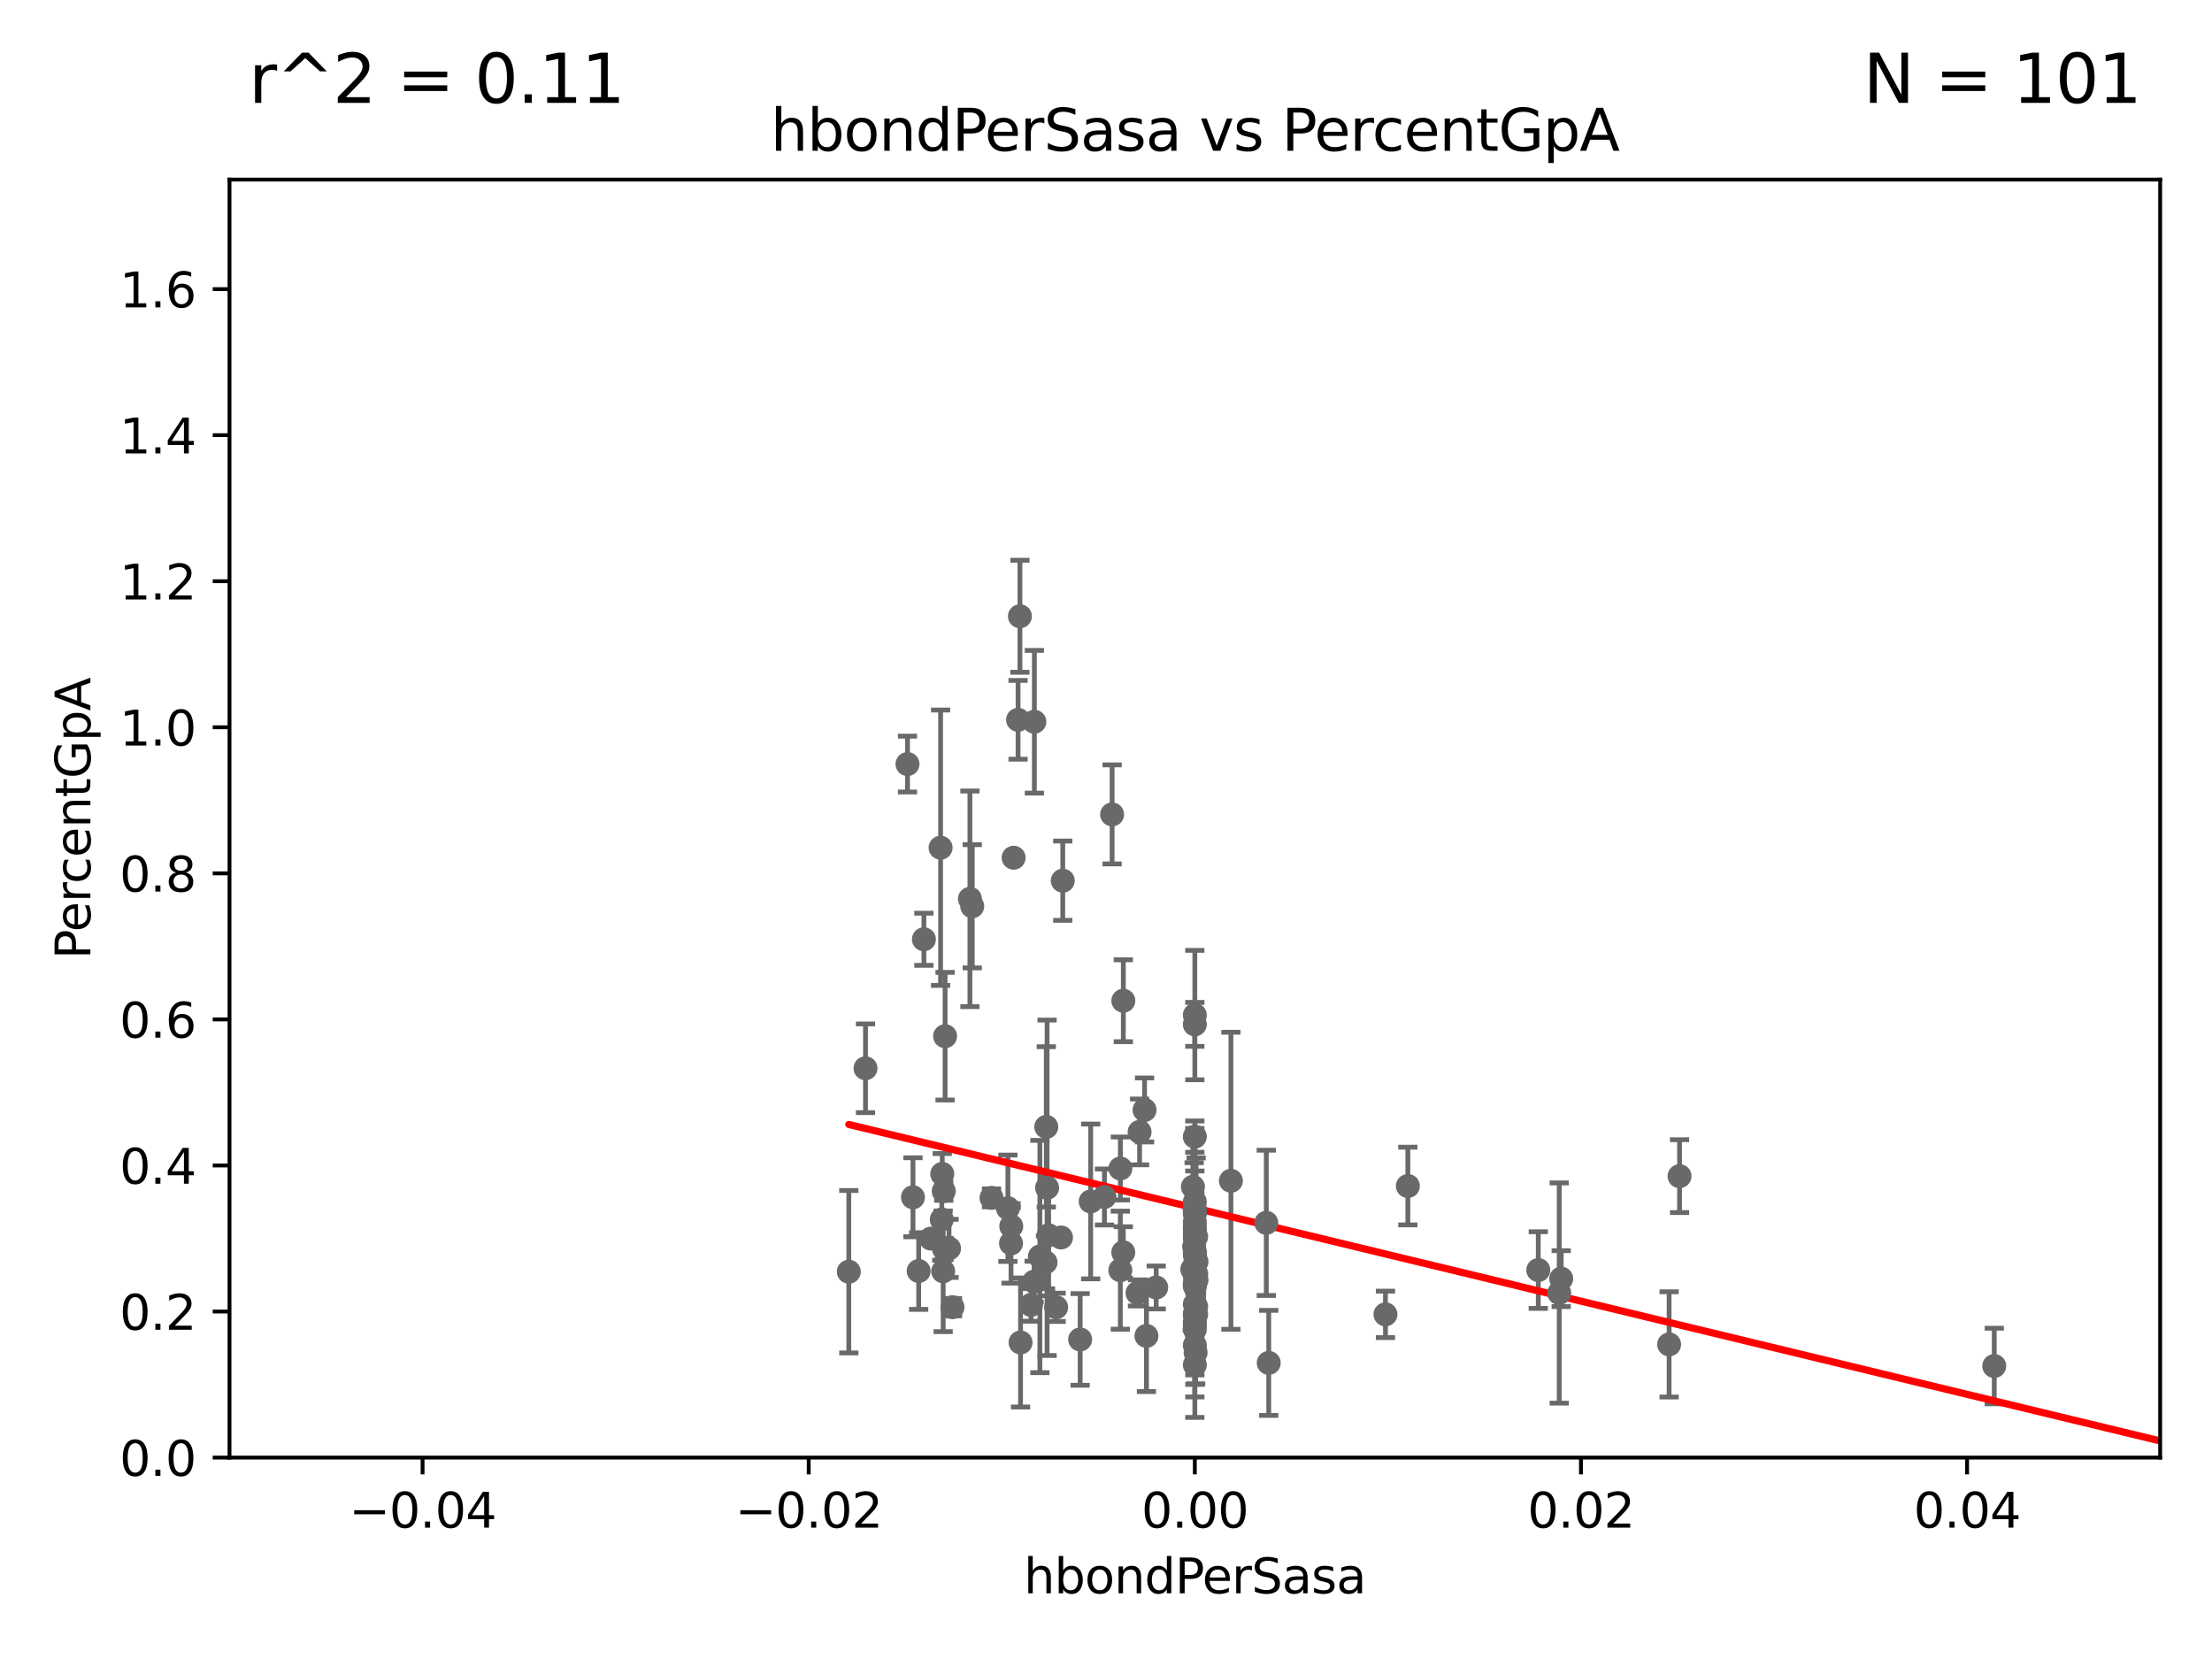 <?xml version="1.0" encoding="utf-8" standalone="no"?>
<!DOCTYPE svg PUBLIC "-//W3C//DTD SVG 1.1//EN"
  "http://www.w3.org/Graphics/SVG/1.1/DTD/svg11.dtd">
<svg xmlns:xlink="http://www.w3.org/1999/xlink" width="460.8pt" height="345.6pt" viewBox="0 0 460.8 345.6" xmlns="http://www.w3.org/2000/svg" version="1.1">
 <defs>
  <style type="text/css">*{stroke-linejoin: round; stroke-linecap: butt}</style>
 </defs>
 <g id="figure_1">
  <g id="patch_1">
   <path d="M 0 345.6 
L 460.8 345.6 
L 460.8 0 
L 0 0 
z
" style="fill: #ffffff"/>
  </g>
  <g id="axes_1">
   <g id="patch_2">
    <path d="M 47.81 303.64 
L 450 303.64 
L 450 37.411 
L 47.81 37.411 
z
" style="fill: #ffffff"/>
   </g>
   <g id="PathCollection_1">
    <defs>
     <path id="mfd2eaa22fe" d="M 0 1.118 
C 0.297 1.118 0.581 1 0.791 0.791 
C 1 0.581 1.118 0.297 1.118 0 
C 1.118 -0.297 1 -0.581 0.791 -0.791 
C 0.581 -1 0.297 -1.118 0 -1.118 
C -0.297 -1.118 -0.581 -1 -0.791 -0.791 
C -1 -0.581 -1.118 -0.297 -1.118 0 
C -1.118 0.297 -1 0.581 -0.791 0.791 
C -0.581 1 -0.297 1.118 0 1.118 
z
" style="stroke: #696969"/>
    </defs>
    <g clip-path="url(#p431c9de324)">
     <use xlink:href="#mfd2eaa22fe" x="248.905" y="251.924" style="fill: #696969; stroke: #696969"/>
     <use xlink:href="#mfd2eaa22fe" x="212.598" y="279.665" style="fill: #696969; stroke: #696969"/>
     <use xlink:href="#mfd2eaa22fe" x="248.905" y="276.916" style="fill: #696969; stroke: #696969"/>
     <use xlink:href="#mfd2eaa22fe" x="325.226" y="266.36" style="fill: #696969; stroke: #696969"/>
     <use xlink:href="#mfd2eaa22fe" x="256.422" y="245.975" style="fill: #696969; stroke: #696969"/>
     <use xlink:href="#mfd2eaa22fe" x="196.289" y="244.543" style="fill: #696969; stroke: #696969"/>
     <use xlink:href="#mfd2eaa22fe" x="248.905" y="257.933" style="fill: #696969; stroke: #696969"/>
     <use xlink:href="#mfd2eaa22fe" x="195.944" y="176.593" style="fill: #696969; stroke: #696969"/>
     <use xlink:href="#mfd2eaa22fe" x="248.905" y="275.444" style="fill: #696969; stroke: #696969"/>
     <use xlink:href="#mfd2eaa22fe" x="248.905" y="276.032" style="fill: #696969; stroke: #696969"/>
     <use xlink:href="#mfd2eaa22fe" x="176.824" y="264.922" style="fill: #696969; stroke: #696969"/>
     <use xlink:href="#mfd2eaa22fe" x="293.28" y="247.07" style="fill: #696969; stroke: #696969"/>
     <use xlink:href="#mfd2eaa22fe" x="233.384" y="264.604" style="fill: #696969; stroke: #696969"/>
     <use xlink:href="#mfd2eaa22fe" x="212.083" y="149.949" style="fill: #696969; stroke: #696969"/>
     <use xlink:href="#mfd2eaa22fe" x="215.478" y="150.353" style="fill: #696969; stroke: #696969"/>
     <use xlink:href="#mfd2eaa22fe" x="196.88" y="215.856" style="fill: #696969; stroke: #696969"/>
     <use xlink:href="#mfd2eaa22fe" x="191.377" y="264.777" style="fill: #696969; stroke: #696969"/>
     <use xlink:href="#mfd2eaa22fe" x="198.419" y="272.314" style="fill: #696969; stroke: #696969"/>
     <use xlink:href="#mfd2eaa22fe" x="217.961" y="234.746" style="fill: #696969; stroke: #696969"/>
     <use xlink:href="#mfd2eaa22fe" x="196.669" y="260.174" style="fill: #696969; stroke: #696969"/>
     <use xlink:href="#mfd2eaa22fe" x="237.398" y="235.802" style="fill: #696969; stroke: #696969"/>
     <use xlink:href="#mfd2eaa22fe" x="248.905" y="267.931" style="fill: #696969; stroke: #696969"/>
     <use xlink:href="#mfd2eaa22fe" x="193.934" y="258.022" style="fill: #696969; stroke: #696969"/>
     <use xlink:href="#mfd2eaa22fe" x="236.965" y="269.341" style="fill: #696969; stroke: #696969"/>
     <use xlink:href="#mfd2eaa22fe" x="180.299" y="222.541" style="fill: #696969; stroke: #696969"/>
     <use xlink:href="#mfd2eaa22fe" x="209.964" y="251.699" style="fill: #696969; stroke: #696969"/>
     <use xlink:href="#mfd2eaa22fe" x="249.175" y="273.817" style="fill: #696969; stroke: #696969"/>
     <use xlink:href="#mfd2eaa22fe" x="221.393" y="183.463" style="fill: #696969; stroke: #696969"/>
     <use xlink:href="#mfd2eaa22fe" x="212.47" y="128.379" style="fill: #696969; stroke: #696969"/>
     <use xlink:href="#mfd2eaa22fe" x="190.189" y="249.414" style="fill: #696969; stroke: #696969"/>
     <use xlink:href="#mfd2eaa22fe" x="218.455" y="257.335" style="fill: #696969; stroke: #696969"/>
     <use xlink:href="#mfd2eaa22fe" x="189.05" y="159.169" style="fill: #696969; stroke: #696969"/>
     <use xlink:href="#mfd2eaa22fe" x="263.793" y="254.738" style="fill: #696969; stroke: #696969"/>
     <use xlink:href="#mfd2eaa22fe" x="206.552" y="249.537" style="fill: #696969; stroke: #696969"/>
     <use xlink:href="#mfd2eaa22fe" x="196.479" y="264.835" style="fill: #696969; stroke: #696969"/>
     <use xlink:href="#mfd2eaa22fe" x="234.001" y="260.887" style="fill: #696969; stroke: #696969"/>
     <use xlink:href="#mfd2eaa22fe" x="210.613" y="259.015" style="fill: #696969; stroke: #696969"/>
     <use xlink:href="#mfd2eaa22fe" x="240.859" y="268.204" style="fill: #696969; stroke: #696969"/>
     <use xlink:href="#mfd2eaa22fe" x="221.027" y="257.791" style="fill: #696969; stroke: #696969"/>
     <use xlink:href="#mfd2eaa22fe" x="264.302" y="283.915" style="fill: #696969; stroke: #696969"/>
     <use xlink:href="#mfd2eaa22fe" x="202.537" y="188.792" style="fill: #696969; stroke: #696969"/>
     <use xlink:href="#mfd2eaa22fe" x="211.159" y="178.676" style="fill: #696969; stroke: #696969"/>
     <use xlink:href="#mfd2eaa22fe" x="192.465" y="195.67" style="fill: #696969; stroke: #696969"/>
     <use xlink:href="#mfd2eaa22fe" x="248.905" y="263.444" style="fill: #696969; stroke: #696969"/>
     <use xlink:href="#mfd2eaa22fe" x="216.626" y="261.758" style="fill: #696969; stroke: #696969"/>
     <use xlink:href="#mfd2eaa22fe" x="230.076" y="249.355" style="fill: #696969; stroke: #696969"/>
     <use xlink:href="#mfd2eaa22fe" x="218.128" y="247.439" style="fill: #696969; stroke: #696969"/>
     <use xlink:href="#mfd2eaa22fe" x="225.015" y="279.03" style="fill: #696969; stroke: #696969"/>
     <use xlink:href="#mfd2eaa22fe" x="234.01" y="208.472" style="fill: #696969; stroke: #696969"/>
     <use xlink:href="#mfd2eaa22fe" x="248.905" y="265.857" style="fill: #696969; stroke: #696969"/>
     <use xlink:href="#mfd2eaa22fe" x="217.8" y="262.972" style="fill: #696969; stroke: #696969"/>
     <use xlink:href="#mfd2eaa22fe" x="202.054" y="187.24" style="fill: #696969; stroke: #696969"/>
     <use xlink:href="#mfd2eaa22fe" x="210.661" y="255.442" style="fill: #696969; stroke: #696969"/>
     <use xlink:href="#mfd2eaa22fe" x="214.78" y="271.833" style="fill: #696969; stroke: #696969"/>
     <use xlink:href="#mfd2eaa22fe" x="248.905" y="284.315" style="fill: #696969; stroke: #696969"/>
     <use xlink:href="#mfd2eaa22fe" x="215.426" y="266.987" style="fill: #696969; stroke: #696969"/>
     <use xlink:href="#mfd2eaa22fe" x="248.905" y="213.398" style="fill: #696969; stroke: #696969"/>
     <use xlink:href="#mfd2eaa22fe" x="248.905" y="273.702" style="fill: #696969; stroke: #696969"/>
     <use xlink:href="#mfd2eaa22fe" x="231.673" y="169.654" style="fill: #696969; stroke: #696969"/>
     <use xlink:href="#mfd2eaa22fe" x="248.905" y="273.883" style="fill: #696969; stroke: #696969"/>
     <use xlink:href="#mfd2eaa22fe" x="220.015" y="272.334" style="fill: #696969; stroke: #696969"/>
     <use xlink:href="#mfd2eaa22fe" x="249.066" y="281.76" style="fill: #696969; stroke: #696969"/>
     <use xlink:href="#mfd2eaa22fe" x="249.251" y="262.862" style="fill: #696969; stroke: #696969"/>
     <use xlink:href="#mfd2eaa22fe" x="248.905" y="280.252" style="fill: #696969; stroke: #696969"/>
     <use xlink:href="#mfd2eaa22fe" x="248.905" y="267.442" style="fill: #696969; stroke: #696969"/>
     <use xlink:href="#mfd2eaa22fe" x="248.765" y="259.704" style="fill: #696969; stroke: #696969"/>
     <use xlink:href="#mfd2eaa22fe" x="238.433" y="231.222" style="fill: #696969; stroke: #696969"/>
     <use xlink:href="#mfd2eaa22fe" x="249.198" y="265.375" style="fill: #696969; stroke: #696969"/>
     <use xlink:href="#mfd2eaa22fe" x="347.708" y="280.062" style="fill: #696969; stroke: #696969"/>
     <use xlink:href="#mfd2eaa22fe" x="248.905" y="257.285" style="fill: #696969; stroke: #696969"/>
     <use xlink:href="#mfd2eaa22fe" x="490.457" y="275.425" style="fill: #696969; stroke: #696969"/>
     <use xlink:href="#mfd2eaa22fe" x="249.255" y="266.665" style="fill: #696969; stroke: #696969"/>
     <use xlink:href="#mfd2eaa22fe" x="248.905" y="250.369" style="fill: #696969; stroke: #696969"/>
     <use xlink:href="#mfd2eaa22fe" x="248.905" y="261.473" style="fill: #696969; stroke: #696969"/>
     <use xlink:href="#mfd2eaa22fe" x="248.905" y="252.826" style="fill: #696969; stroke: #696969"/>
     <use xlink:href="#mfd2eaa22fe" x="248.905" y="254.611" style="fill: #696969; stroke: #696969"/>
     <use xlink:href="#mfd2eaa22fe" x="349.879" y="245.014" style="fill: #696969; stroke: #696969"/>
     <use xlink:href="#mfd2eaa22fe" x="248.905" y="261.026" style="fill: #696969; stroke: #696969"/>
     <use xlink:href="#mfd2eaa22fe" x="248.905" y="271.695" style="fill: #696969; stroke: #696969"/>
     <use xlink:href="#mfd2eaa22fe" x="248.905" y="260.885" style="fill: #696969; stroke: #696969"/>
     <use xlink:href="#mfd2eaa22fe" x="238.827" y="278.294" style="fill: #696969; stroke: #696969"/>
     <use xlink:href="#mfd2eaa22fe" x="288.616" y="273.807" style="fill: #696969; stroke: #696969"/>
     <use xlink:href="#mfd2eaa22fe" x="248.905" y="252.684" style="fill: #696969; stroke: #696969"/>
     <use xlink:href="#mfd2eaa22fe" x="196.601" y="248.122" style="fill: #696969; stroke: #696969"/>
     <use xlink:href="#mfd2eaa22fe" x="248.905" y="267.765" style="fill: #696969; stroke: #696969"/>
     <use xlink:href="#mfd2eaa22fe" x="248.377" y="264.411" style="fill: #696969; stroke: #696969"/>
     <use xlink:href="#mfd2eaa22fe" x="249.175" y="272.193" style="fill: #696969; stroke: #696969"/>
     <use xlink:href="#mfd2eaa22fe" x="248.905" y="255.775" style="fill: #696969; stroke: #696969"/>
     <use xlink:href="#mfd2eaa22fe" x="248.905" y="211.459" style="fill: #696969; stroke: #696969"/>
     <use xlink:href="#mfd2eaa22fe" x="248.905" y="236.78" style="fill: #696969; stroke: #696969"/>
     <use xlink:href="#mfd2eaa22fe" x="324.818" y="269.36" style="fill: #696969; stroke: #696969"/>
     <use xlink:href="#mfd2eaa22fe" x="249.174" y="257.632" style="fill: #696969; stroke: #696969"/>
     <use xlink:href="#mfd2eaa22fe" x="248.905" y="267.476" style="fill: #696969; stroke: #696969"/>
     <use xlink:href="#mfd2eaa22fe" x="320.45" y="264.575" style="fill: #696969; stroke: #696969"/>
     <use xlink:href="#mfd2eaa22fe" x="248.905" y="256.186" style="fill: #696969; stroke: #696969"/>
     <use xlink:href="#mfd2eaa22fe" x="196.19" y="254.036" style="fill: #696969; stroke: #696969"/>
     <use xlink:href="#mfd2eaa22fe" x="248.501" y="247.231" style="fill: #696969; stroke: #696969"/>
     <use xlink:href="#mfd2eaa22fe" x="227.209" y="250.286" style="fill: #696969; stroke: #696969"/>
     <use xlink:href="#mfd2eaa22fe" x="233.397" y="243.418" style="fill: #696969; stroke: #696969"/>
     <use xlink:href="#mfd2eaa22fe" x="197.702" y="260.062" style="fill: #696969; stroke: #696969"/>
     <use xlink:href="#mfd2eaa22fe" x="415.439" y="284.567" style="fill: #696969; stroke: #696969"/>
    </g>
   </g>
   <g id="matplotlib.axis_1">
    <g id="xtick_1">
     <g id="line2d_1">
      <defs>
       <path id="m415275f649" d="M 0 0 
L 0 3.5 
" style="stroke: #000000; stroke-width: 0.8"/>
      </defs>
      <g>
       <use xlink:href="#m415275f649" x="88.029" y="303.64" style="stroke: #000000; stroke-width: 0.8"/>
      </g>
     </g>
     <g id="text_1">
      <!-- −0.04 -->
      <g transform="translate(72.706 318.238)scale(0.1 -0.1)">
       <defs>
        <path id="DejaVuSans-2212" d="M 678 2272 
L 4684 2272 
L 4684 1741 
L 678 1741 
L 678 2272 
z
" transform="scale(0.016)"/>
        <path id="DejaVuSans-30" d="M 2034 4250 
Q 1547 4250 1301 3770 
Q 1056 3291 1056 2328 
Q 1056 1369 1301 889 
Q 1547 409 2034 409 
Q 2525 409 2770 889 
Q 3016 1369 3016 2328 
Q 3016 3291 2770 3770 
Q 2525 4250 2034 4250 
z
M 2034 4750 
Q 2819 4750 3233 4129 
Q 3647 3509 3647 2328 
Q 3647 1150 3233 529 
Q 2819 -91 2034 -91 
Q 1250 -91 836 529 
Q 422 1150 422 2328 
Q 422 3509 836 4129 
Q 1250 4750 2034 4750 
z
" transform="scale(0.016)"/>
        <path id="DejaVuSans-2e" d="M 684 794 
L 1344 794 
L 1344 0 
L 684 0 
L 684 794 
z
" transform="scale(0.016)"/>
        <path id="DejaVuSans-34" d="M 2419 4116 
L 825 1625 
L 2419 1625 
L 2419 4116 
z
M 2253 4666 
L 3047 4666 
L 3047 1625 
L 3713 1625 
L 3713 1100 
L 3047 1100 
L 3047 0 
L 2419 0 
L 2419 1100 
L 313 1100 
L 313 1709 
L 2253 4666 
z
" transform="scale(0.016)"/>
       </defs>
       <use xlink:href="#DejaVuSans-2212"/>
       <use xlink:href="#DejaVuSans-30" x="83.789"/>
       <use xlink:href="#DejaVuSans-2e" x="147.412"/>
       <use xlink:href="#DejaVuSans-30" x="179.199"/>
       <use xlink:href="#DejaVuSans-34" x="242.822"/>
      </g>
     </g>
    </g>
    <g id="xtick_2">
     <g id="line2d_2">
      <g>
       <use xlink:href="#m415275f649" x="168.467" y="303.64" style="stroke: #000000; stroke-width: 0.8"/>
      </g>
     </g>
     <g id="text_2">
      <!-- −0.02 -->
      <g transform="translate(153.144 318.238)scale(0.1 -0.1)">
       <defs>
        <path id="DejaVuSans-32" d="M 1228 531 
L 3431 531 
L 3431 0 
L 469 0 
L 469 531 
Q 828 903 1448 1529 
Q 2069 2156 2228 2338 
Q 2531 2678 2651 2914 
Q 2772 3150 2772 3378 
Q 2772 3750 2511 3984 
Q 2250 4219 1831 4219 
Q 1534 4219 1204 4116 
Q 875 4013 500 3803 
L 500 4441 
Q 881 4594 1212 4672 
Q 1544 4750 1819 4750 
Q 2544 4750 2975 4387 
Q 3406 4025 3406 3419 
Q 3406 3131 3298 2873 
Q 3191 2616 2906 2266 
Q 2828 2175 2409 1742 
Q 1991 1309 1228 531 
z
" transform="scale(0.016)"/>
       </defs>
       <use xlink:href="#DejaVuSans-2212"/>
       <use xlink:href="#DejaVuSans-30" x="83.789"/>
       <use xlink:href="#DejaVuSans-2e" x="147.412"/>
       <use xlink:href="#DejaVuSans-30" x="179.199"/>
       <use xlink:href="#DejaVuSans-32" x="242.822"/>
      </g>
     </g>
    </g>
    <g id="xtick_3">
     <g id="line2d_3">
      <g>
       <use xlink:href="#m415275f649" x="248.905" y="303.64" style="stroke: #000000; stroke-width: 0.8"/>
      </g>
     </g>
     <g id="text_3">
      <!-- 0.00 -->
      <g transform="translate(237.772 318.238)scale(0.1 -0.1)">
       <use xlink:href="#DejaVuSans-30"/>
       <use xlink:href="#DejaVuSans-2e" x="63.623"/>
       <use xlink:href="#DejaVuSans-30" x="95.41"/>
       <use xlink:href="#DejaVuSans-30" x="159.033"/>
      </g>
     </g>
    </g>
    <g id="xtick_4">
     <g id="line2d_4">
      <g>
       <use xlink:href="#m415275f649" x="329.343" y="303.64" style="stroke: #000000; stroke-width: 0.8"/>
      </g>
     </g>
     <g id="text_4">
      <!-- 0.02 -->
      <g transform="translate(318.21 318.238)scale(0.1 -0.1)">
       <use xlink:href="#DejaVuSans-30"/>
       <use xlink:href="#DejaVuSans-2e" x="63.623"/>
       <use xlink:href="#DejaVuSans-30" x="95.41"/>
       <use xlink:href="#DejaVuSans-32" x="159.033"/>
      </g>
     </g>
    </g>
    <g id="xtick_5">
     <g id="line2d_5">
      <g>
       <use xlink:href="#m415275f649" x="409.781" y="303.64" style="stroke: #000000; stroke-width: 0.8"/>
      </g>
     </g>
     <g id="text_5">
      <!-- 0.04 -->
      <g transform="translate(398.648 318.238)scale(0.1 -0.1)">
       <use xlink:href="#DejaVuSans-30"/>
       <use xlink:href="#DejaVuSans-2e" x="63.623"/>
       <use xlink:href="#DejaVuSans-30" x="95.41"/>
       <use xlink:href="#DejaVuSans-34" x="159.033"/>
      </g>
     </g>
    </g>
    <g id="text_6">
     <!-- hbondPerSasa -->
     <g transform="translate(213.287 331.917)scale(0.1 -0.1)">
      <defs>
       <path id="DejaVuSans-68" d="M 3513 2113 
L 3513 0 
L 2938 0 
L 2938 2094 
Q 2938 2591 2744 2837 
Q 2550 3084 2163 3084 
Q 1697 3084 1428 2787 
Q 1159 2491 1159 1978 
L 1159 0 
L 581 0 
L 581 4863 
L 1159 4863 
L 1159 2956 
Q 1366 3272 1645 3428 
Q 1925 3584 2291 3584 
Q 2894 3584 3203 3211 
Q 3513 2838 3513 2113 
z
" transform="scale(0.016)"/>
       <path id="DejaVuSans-62" d="M 3116 1747 
Q 3116 2381 2855 2742 
Q 2594 3103 2138 3103 
Q 1681 3103 1420 2742 
Q 1159 2381 1159 1747 
Q 1159 1113 1420 752 
Q 1681 391 2138 391 
Q 2594 391 2855 752 
Q 3116 1113 3116 1747 
z
M 1159 2969 
Q 1341 3281 1617 3432 
Q 1894 3584 2278 3584 
Q 2916 3584 3314 3078 
Q 3713 2572 3713 1747 
Q 3713 922 3314 415 
Q 2916 -91 2278 -91 
Q 1894 -91 1617 61 
Q 1341 213 1159 525 
L 1159 0 
L 581 0 
L 581 4863 
L 1159 4863 
L 1159 2969 
z
" transform="scale(0.016)"/>
       <path id="DejaVuSans-6f" d="M 1959 3097 
Q 1497 3097 1228 2736 
Q 959 2375 959 1747 
Q 959 1119 1226 758 
Q 1494 397 1959 397 
Q 2419 397 2687 759 
Q 2956 1122 2956 1747 
Q 2956 2369 2687 2733 
Q 2419 3097 1959 3097 
z
M 1959 3584 
Q 2709 3584 3137 3096 
Q 3566 2609 3566 1747 
Q 3566 888 3137 398 
Q 2709 -91 1959 -91 
Q 1206 -91 779 398 
Q 353 888 353 1747 
Q 353 2609 779 3096 
Q 1206 3584 1959 3584 
z
" transform="scale(0.016)"/>
       <path id="DejaVuSans-6e" d="M 3513 2113 
L 3513 0 
L 2938 0 
L 2938 2094 
Q 2938 2591 2744 2837 
Q 2550 3084 2163 3084 
Q 1697 3084 1428 2787 
Q 1159 2491 1159 1978 
L 1159 0 
L 581 0 
L 581 3500 
L 1159 3500 
L 1159 2956 
Q 1366 3272 1645 3428 
Q 1925 3584 2291 3584 
Q 2894 3584 3203 3211 
Q 3513 2838 3513 2113 
z
" transform="scale(0.016)"/>
       <path id="DejaVuSans-64" d="M 2906 2969 
L 2906 4863 
L 3481 4863 
L 3481 0 
L 2906 0 
L 2906 525 
Q 2725 213 2448 61 
Q 2172 -91 1784 -91 
Q 1150 -91 751 415 
Q 353 922 353 1747 
Q 353 2572 751 3078 
Q 1150 3584 1784 3584 
Q 2172 3584 2448 3432 
Q 2725 3281 2906 2969 
z
M 947 1747 
Q 947 1113 1208 752 
Q 1469 391 1925 391 
Q 2381 391 2643 752 
Q 2906 1113 2906 1747 
Q 2906 2381 2643 2742 
Q 2381 3103 1925 3103 
Q 1469 3103 1208 2742 
Q 947 2381 947 1747 
z
" transform="scale(0.016)"/>
       <path id="DejaVuSans-50" d="M 1259 4147 
L 1259 2394 
L 2053 2394 
Q 2494 2394 2734 2622 
Q 2975 2850 2975 3272 
Q 2975 3691 2734 3919 
Q 2494 4147 2053 4147 
L 1259 4147 
z
M 628 4666 
L 2053 4666 
Q 2838 4666 3239 4311 
Q 3641 3956 3641 3272 
Q 3641 2581 3239 2228 
Q 2838 1875 2053 1875 
L 1259 1875 
L 1259 0 
L 628 0 
L 628 4666 
z
" transform="scale(0.016)"/>
       <path id="DejaVuSans-65" d="M 3597 1894 
L 3597 1613 
L 953 1613 
Q 991 1019 1311 708 
Q 1631 397 2203 397 
Q 2534 397 2845 478 
Q 3156 559 3463 722 
L 3463 178 
Q 3153 47 2828 -22 
Q 2503 -91 2169 -91 
Q 1331 -91 842 396 
Q 353 884 353 1716 
Q 353 2575 817 3079 
Q 1281 3584 2069 3584 
Q 2775 3584 3186 3129 
Q 3597 2675 3597 1894 
z
M 3022 2063 
Q 3016 2534 2758 2815 
Q 2500 3097 2075 3097 
Q 1594 3097 1305 2825 
Q 1016 2553 972 2059 
L 3022 2063 
z
" transform="scale(0.016)"/>
       <path id="DejaVuSans-72" d="M 2631 2963 
Q 2534 3019 2420 3045 
Q 2306 3072 2169 3072 
Q 1681 3072 1420 2755 
Q 1159 2438 1159 1844 
L 1159 0 
L 581 0 
L 581 3500 
L 1159 3500 
L 1159 2956 
Q 1341 3275 1631 3429 
Q 1922 3584 2338 3584 
Q 2397 3584 2469 3576 
Q 2541 3569 2628 3553 
L 2631 2963 
z
" transform="scale(0.016)"/>
       <path id="DejaVuSans-53" d="M 3425 4513 
L 3425 3897 
Q 3066 4069 2747 4153 
Q 2428 4238 2131 4238 
Q 1616 4238 1336 4038 
Q 1056 3838 1056 3469 
Q 1056 3159 1242 3001 
Q 1428 2844 1947 2747 
L 2328 2669 
Q 3034 2534 3370 2195 
Q 3706 1856 3706 1288 
Q 3706 609 3251 259 
Q 2797 -91 1919 -91 
Q 1588 -91 1214 -16 
Q 841 59 441 206 
L 441 856 
Q 825 641 1194 531 
Q 1563 422 1919 422 
Q 2459 422 2753 634 
Q 3047 847 3047 1241 
Q 3047 1584 2836 1778 
Q 2625 1972 2144 2069 
L 1759 2144 
Q 1053 2284 737 2584 
Q 422 2884 422 3419 
Q 422 4038 858 4394 
Q 1294 4750 2059 4750 
Q 2388 4750 2728 4690 
Q 3069 4631 3425 4513 
z
" transform="scale(0.016)"/>
       <path id="DejaVuSans-61" d="M 2194 1759 
Q 1497 1759 1228 1600 
Q 959 1441 959 1056 
Q 959 750 1161 570 
Q 1363 391 1709 391 
Q 2188 391 2477 730 
Q 2766 1069 2766 1631 
L 2766 1759 
L 2194 1759 
z
M 3341 1997 
L 3341 0 
L 2766 0 
L 2766 531 
Q 2569 213 2275 61 
Q 1981 -91 1556 -91 
Q 1019 -91 701 211 
Q 384 513 384 1019 
Q 384 1609 779 1909 
Q 1175 2209 1959 2209 
L 2766 2209 
L 2766 2266 
Q 2766 2663 2505 2880 
Q 2244 3097 1772 3097 
Q 1472 3097 1187 3025 
Q 903 2953 641 2809 
L 641 3341 
Q 956 3463 1253 3523 
Q 1550 3584 1831 3584 
Q 2591 3584 2966 3190 
Q 3341 2797 3341 1997 
z
" transform="scale(0.016)"/>
       <path id="DejaVuSans-73" d="M 2834 3397 
L 2834 2853 
Q 2591 2978 2328 3040 
Q 2066 3103 1784 3103 
Q 1356 3103 1142 2972 
Q 928 2841 928 2578 
Q 928 2378 1081 2264 
Q 1234 2150 1697 2047 
L 1894 2003 
Q 2506 1872 2764 1633 
Q 3022 1394 3022 966 
Q 3022 478 2636 193 
Q 2250 -91 1575 -91 
Q 1294 -91 989 -36 
Q 684 19 347 128 
L 347 722 
Q 666 556 975 473 
Q 1284 391 1588 391 
Q 1994 391 2212 530 
Q 2431 669 2431 922 
Q 2431 1156 2273 1281 
Q 2116 1406 1581 1522 
L 1381 1569 
Q 847 1681 609 1914 
Q 372 2147 372 2553 
Q 372 3047 722 3315 
Q 1072 3584 1716 3584 
Q 2034 3584 2315 3537 
Q 2597 3491 2834 3397 
z
" transform="scale(0.016)"/>
      </defs>
      <use xlink:href="#DejaVuSans-68"/>
      <use xlink:href="#DejaVuSans-62" x="63.379"/>
      <use xlink:href="#DejaVuSans-6f" x="126.855"/>
      <use xlink:href="#DejaVuSans-6e" x="188.037"/>
      <use xlink:href="#DejaVuSans-64" x="251.416"/>
      <use xlink:href="#DejaVuSans-50" x="314.893"/>
      <use xlink:href="#DejaVuSans-65" x="371.57"/>
      <use xlink:href="#DejaVuSans-72" x="433.094"/>
      <use xlink:href="#DejaVuSans-53" x="474.207"/>
      <use xlink:href="#DejaVuSans-61" x="537.684"/>
      <use xlink:href="#DejaVuSans-73" x="598.963"/>
      <use xlink:href="#DejaVuSans-61" x="651.062"/>
     </g>
    </g>
   </g>
   <g id="matplotlib.axis_2">
    <g id="ytick_1">
     <g id="line2d_6">
      <defs>
       <path id="mec94eec66a" d="M 0 0 
L -3.5 0 
" style="stroke: #000000; stroke-width: 0.8"/>
      </defs>
      <g>
       <use xlink:href="#mec94eec66a" x="47.81" y="303.64" style="stroke: #000000; stroke-width: 0.8"/>
      </g>
     </g>
     <g id="text_7">
      <!-- 0.0 -->
      <g transform="translate(24.907 307.439)scale(0.1 -0.1)">
       <use xlink:href="#DejaVuSans-30"/>
       <use xlink:href="#DejaVuSans-2e" x="63.623"/>
       <use xlink:href="#DejaVuSans-30" x="95.41"/>
      </g>
     </g>
    </g>
    <g id="ytick_2">
     <g id="line2d_7">
      <g>
       <use xlink:href="#mec94eec66a" x="47.81" y="273.214" style="stroke: #000000; stroke-width: 0.8"/>
      </g>
     </g>
     <g id="text_8">
      <!-- 0.2 -->
      <g transform="translate(24.907 277.013)scale(0.1 -0.1)">
       <use xlink:href="#DejaVuSans-30"/>
       <use xlink:href="#DejaVuSans-2e" x="63.623"/>
       <use xlink:href="#DejaVuSans-32" x="95.41"/>
      </g>
     </g>
    </g>
    <g id="ytick_3">
     <g id="line2d_8">
      <g>
       <use xlink:href="#mec94eec66a" x="47.81" y="242.788" style="stroke: #000000; stroke-width: 0.8"/>
      </g>
     </g>
     <g id="text_9">
      <!-- 0.4 -->
      <g transform="translate(24.907 246.587)scale(0.1 -0.1)">
       <use xlink:href="#DejaVuSans-30"/>
       <use xlink:href="#DejaVuSans-2e" x="63.623"/>
       <use xlink:href="#DejaVuSans-34" x="95.41"/>
      </g>
     </g>
    </g>
    <g id="ytick_4">
     <g id="line2d_9">
      <g>
       <use xlink:href="#mec94eec66a" x="47.81" y="212.362" style="stroke: #000000; stroke-width: 0.8"/>
      </g>
     </g>
     <g id="text_10">
      <!-- 0.6 -->
      <g transform="translate(24.907 216.161)scale(0.1 -0.1)">
       <defs>
        <path id="DejaVuSans-36" d="M 2113 2584 
Q 1688 2584 1439 2293 
Q 1191 2003 1191 1497 
Q 1191 994 1439 701 
Q 1688 409 2113 409 
Q 2538 409 2786 701 
Q 3034 994 3034 1497 
Q 3034 2003 2786 2293 
Q 2538 2584 2113 2584 
z
M 3366 4563 
L 3366 3988 
Q 3128 4100 2886 4159 
Q 2644 4219 2406 4219 
Q 1781 4219 1451 3797 
Q 1122 3375 1075 2522 
Q 1259 2794 1537 2939 
Q 1816 3084 2150 3084 
Q 2853 3084 3261 2657 
Q 3669 2231 3669 1497 
Q 3669 778 3244 343 
Q 2819 -91 2113 -91 
Q 1303 -91 875 529 
Q 447 1150 447 2328 
Q 447 3434 972 4092 
Q 1497 4750 2381 4750 
Q 2619 4750 2861 4703 
Q 3103 4656 3366 4563 
z
" transform="scale(0.016)"/>
       </defs>
       <use xlink:href="#DejaVuSans-30"/>
       <use xlink:href="#DejaVuSans-2e" x="63.623"/>
       <use xlink:href="#DejaVuSans-36" x="95.41"/>
      </g>
     </g>
    </g>
    <g id="ytick_5">
     <g id="line2d_10">
      <g>
       <use xlink:href="#mec94eec66a" x="47.81" y="181.935" style="stroke: #000000; stroke-width: 0.8"/>
      </g>
     </g>
     <g id="text_11">
      <!-- 0.8 -->
      <g transform="translate(24.907 185.735)scale(0.1 -0.1)">
       <defs>
        <path id="DejaVuSans-38" d="M 2034 2216 
Q 1584 2216 1326 1975 
Q 1069 1734 1069 1313 
Q 1069 891 1326 650 
Q 1584 409 2034 409 
Q 2484 409 2743 651 
Q 3003 894 3003 1313 
Q 3003 1734 2745 1975 
Q 2488 2216 2034 2216 
z
M 1403 2484 
Q 997 2584 770 2862 
Q 544 3141 544 3541 
Q 544 4100 942 4425 
Q 1341 4750 2034 4750 
Q 2731 4750 3128 4425 
Q 3525 4100 3525 3541 
Q 3525 3141 3298 2862 
Q 3072 2584 2669 2484 
Q 3125 2378 3379 2068 
Q 3634 1759 3634 1313 
Q 3634 634 3220 271 
Q 2806 -91 2034 -91 
Q 1263 -91 848 271 
Q 434 634 434 1313 
Q 434 1759 690 2068 
Q 947 2378 1403 2484 
z
M 1172 3481 
Q 1172 3119 1398 2916 
Q 1625 2713 2034 2713 
Q 2441 2713 2670 2916 
Q 2900 3119 2900 3481 
Q 2900 3844 2670 4047 
Q 2441 4250 2034 4250 
Q 1625 4250 1398 4047 
Q 1172 3844 1172 3481 
z
" transform="scale(0.016)"/>
       </defs>
       <use xlink:href="#DejaVuSans-30"/>
       <use xlink:href="#DejaVuSans-2e" x="63.623"/>
       <use xlink:href="#DejaVuSans-38" x="95.41"/>
      </g>
     </g>
    </g>
    <g id="ytick_6">
     <g id="line2d_11">
      <g>
       <use xlink:href="#mec94eec66a" x="47.81" y="151.509" style="stroke: #000000; stroke-width: 0.8"/>
      </g>
     </g>
     <g id="text_12">
      <!-- 1.0 -->
      <g transform="translate(24.907 155.308)scale(0.1 -0.1)">
       <defs>
        <path id="DejaVuSans-31" d="M 794 531 
L 1825 531 
L 1825 4091 
L 703 3866 
L 703 4441 
L 1819 4666 
L 2450 4666 
L 2450 531 
L 3481 531 
L 3481 0 
L 794 0 
L 794 531 
z
" transform="scale(0.016)"/>
       </defs>
       <use xlink:href="#DejaVuSans-31"/>
       <use xlink:href="#DejaVuSans-2e" x="63.623"/>
       <use xlink:href="#DejaVuSans-30" x="95.41"/>
      </g>
     </g>
    </g>
    <g id="ytick_7">
     <g id="line2d_12">
      <g>
       <use xlink:href="#mec94eec66a" x="47.81" y="121.083" style="stroke: #000000; stroke-width: 0.8"/>
      </g>
     </g>
     <g id="text_13">
      <!-- 1.2 -->
      <g transform="translate(24.907 124.882)scale(0.1 -0.1)">
       <use xlink:href="#DejaVuSans-31"/>
       <use xlink:href="#DejaVuSans-2e" x="63.623"/>
       <use xlink:href="#DejaVuSans-32" x="95.41"/>
      </g>
     </g>
    </g>
    <g id="ytick_8">
     <g id="line2d_13">
      <g>
       <use xlink:href="#mec94eec66a" x="47.81" y="90.657" style="stroke: #000000; stroke-width: 0.8"/>
      </g>
     </g>
     <g id="text_14">
      <!-- 1.4 -->
      <g transform="translate(24.907 94.456)scale(0.1 -0.1)">
       <use xlink:href="#DejaVuSans-31"/>
       <use xlink:href="#DejaVuSans-2e" x="63.623"/>
       <use xlink:href="#DejaVuSans-34" x="95.41"/>
      </g>
     </g>
    </g>
    <g id="ytick_9">
     <g id="line2d_14">
      <g>
       <use xlink:href="#mec94eec66a" x="47.81" y="60.231" style="stroke: #000000; stroke-width: 0.8"/>
      </g>
     </g>
     <g id="text_15">
      <!-- 1.6 -->
      <g transform="translate(24.907 64.03)scale(0.1 -0.1)">
       <use xlink:href="#DejaVuSans-31"/>
       <use xlink:href="#DejaVuSans-2e" x="63.623"/>
       <use xlink:href="#DejaVuSans-36" x="95.41"/>
      </g>
     </g>
    </g>
    <g id="text_16">
     <!-- PercentGpA -->
     <g transform="translate(18.827 199.802)rotate(-90)scale(0.1 -0.1)">
      <defs>
       <path id="DejaVuSans-63" d="M 3122 3366 
L 3122 2828 
Q 2878 2963 2633 3030 
Q 2388 3097 2138 3097 
Q 1578 3097 1268 2742 
Q 959 2388 959 1747 
Q 959 1106 1268 751 
Q 1578 397 2138 397 
Q 2388 397 2633 464 
Q 2878 531 3122 666 
L 3122 134 
Q 2881 22 2623 -34 
Q 2366 -91 2075 -91 
Q 1284 -91 818 406 
Q 353 903 353 1747 
Q 353 2603 823 3093 
Q 1294 3584 2113 3584 
Q 2378 3584 2631 3529 
Q 2884 3475 3122 3366 
z
" transform="scale(0.016)"/>
       <path id="DejaVuSans-74" d="M 1172 4494 
L 1172 3500 
L 2356 3500 
L 2356 3053 
L 1172 3053 
L 1172 1153 
Q 1172 725 1289 603 
Q 1406 481 1766 481 
L 2356 481 
L 2356 0 
L 1766 0 
Q 1100 0 847 248 
Q 594 497 594 1153 
L 594 3053 
L 172 3053 
L 172 3500 
L 594 3500 
L 594 4494 
L 1172 4494 
z
" transform="scale(0.016)"/>
       <path id="DejaVuSans-47" d="M 3809 666 
L 3809 1919 
L 2778 1919 
L 2778 2438 
L 4434 2438 
L 4434 434 
Q 4069 175 3628 42 
Q 3188 -91 2688 -91 
Q 1594 -91 976 548 
Q 359 1188 359 2328 
Q 359 3472 976 4111 
Q 1594 4750 2688 4750 
Q 3144 4750 3555 4637 
Q 3966 4525 4313 4306 
L 4313 3634 
Q 3963 3931 3569 4081 
Q 3175 4231 2741 4231 
Q 1884 4231 1454 3753 
Q 1025 3275 1025 2328 
Q 1025 1384 1454 906 
Q 1884 428 2741 428 
Q 3075 428 3337 486 
Q 3600 544 3809 666 
z
" transform="scale(0.016)"/>
       <path id="DejaVuSans-70" d="M 1159 525 
L 1159 -1331 
L 581 -1331 
L 581 3500 
L 1159 3500 
L 1159 2969 
Q 1341 3281 1617 3432 
Q 1894 3584 2278 3584 
Q 2916 3584 3314 3078 
Q 3713 2572 3713 1747 
Q 3713 922 3314 415 
Q 2916 -91 2278 -91 
Q 1894 -91 1617 61 
Q 1341 213 1159 525 
z
M 3116 1747 
Q 3116 2381 2855 2742 
Q 2594 3103 2138 3103 
Q 1681 3103 1420 2742 
Q 1159 2381 1159 1747 
Q 1159 1113 1420 752 
Q 1681 391 2138 391 
Q 2594 391 2855 752 
Q 3116 1113 3116 1747 
z
" transform="scale(0.016)"/>
       <path id="DejaVuSans-41" d="M 2188 4044 
L 1331 1722 
L 3047 1722 
L 2188 4044 
z
M 1831 4666 
L 2547 4666 
L 4325 0 
L 3669 0 
L 3244 1197 
L 1141 1197 
L 716 0 
L 50 0 
L 1831 4666 
z
" transform="scale(0.016)"/>
      </defs>
      <use xlink:href="#DejaVuSans-50"/>
      <use xlink:href="#DejaVuSans-65" x="56.678"/>
      <use xlink:href="#DejaVuSans-72" x="118.201"/>
      <use xlink:href="#DejaVuSans-63" x="157.064"/>
      <use xlink:href="#DejaVuSans-65" x="212.045"/>
      <use xlink:href="#DejaVuSans-6e" x="273.568"/>
      <use xlink:href="#DejaVuSans-74" x="336.947"/>
      <use xlink:href="#DejaVuSans-47" x="376.156"/>
      <use xlink:href="#DejaVuSans-70" x="453.646"/>
      <use xlink:href="#DejaVuSans-41" x="517.123"/>
     </g>
    </g>
   </g>
   <g id="LineCollection_1">
    <path d="M 248.905 255.254 
L 248.905 248.594 
" clip-path="url(#p431c9de324)" style="fill: none; stroke: #696969"/>
    <path d="M 212.598 293.104 
L 212.598 266.226 
" clip-path="url(#p431c9de324)" style="fill: none; stroke: #696969"/>
    <path d="M 248.905 288.398 
L 248.905 265.434 
" clip-path="url(#p431c9de324)" style="fill: none; stroke: #696969"/>
    <path d="M 325.226 272.184 
L 325.226 260.537 
" clip-path="url(#p431c9de324)" style="fill: none; stroke: #696969"/>
    <path d="M 256.422 276.913 
L 256.422 215.036 
" clip-path="url(#p431c9de324)" style="fill: none; stroke: #696969"/>
    <path d="M 196.289 248.782 
L 196.289 240.304 
" clip-path="url(#p431c9de324)" style="fill: none; stroke: #696969"/>
    <path d="M 248.905 263.366 
L 248.905 252.499 
" clip-path="url(#p431c9de324)" style="fill: none; stroke: #696969"/>
    <path d="M 195.944 205.275 
L 195.944 147.912 
" clip-path="url(#p431c9de324)" style="fill: none; stroke: #696969"/>
    <path d="M 248.905 284.267 
L 248.905 266.62 
" clip-path="url(#p431c9de324)" style="fill: none; stroke: #696969"/>
    <path d="M 248.905 283.366 
L 248.905 268.698 
" clip-path="url(#p431c9de324)" style="fill: none; stroke: #696969"/>
    <path d="M 176.824 281.841 
L 176.824 248.004 
" clip-path="url(#p431c9de324)" style="fill: none; stroke: #696969"/>
    <path d="M 293.28 255.164 
L 293.28 238.976 
" clip-path="url(#p431c9de324)" style="fill: none; stroke: #696969"/>
    <path d="M 233.384 276.896 
L 233.384 252.311 
" clip-path="url(#p431c9de324)" style="fill: none; stroke: #696969"/>
    <path d="M 212.083 158.155 
L 212.083 141.744 
" clip-path="url(#p431c9de324)" style="fill: none; stroke: #696969"/>
    <path d="M 215.478 165.216 
L 215.478 135.49 
" clip-path="url(#p431c9de324)" style="fill: none; stroke: #696969"/>
    <path d="M 196.88 229.149 
L 196.88 202.563 
" clip-path="url(#p431c9de324)" style="fill: none; stroke: #696969"/>
    <path d="M 191.377 272.769 
L 191.377 256.785 
" clip-path="url(#p431c9de324)" style="fill: none; stroke: #696969"/>
    <path d="M 198.419 274.118 
L 198.419 270.509 
" clip-path="url(#p431c9de324)" style="fill: none; stroke: #696969"/>
    <path d="M 217.961 251.446 
L 217.961 218.046 
" clip-path="url(#p431c9de324)" style="fill: none; stroke: #696969"/>
    <path d="M 196.669 262.377 
L 196.669 257.971 
" clip-path="url(#p431c9de324)" style="fill: none; stroke: #696969"/>
    <path d="M 237.398 242.659 
L 237.398 228.945 
" clip-path="url(#p431c9de324)" style="fill: none; stroke: #696969"/>
    <path d="M 248.905 276.388 
L 248.905 259.474 
" clip-path="url(#p431c9de324)" style="fill: none; stroke: #696969"/>
    <path d="M 193.934 258.557 
L 193.934 257.488 
" clip-path="url(#p431c9de324)" style="fill: none; stroke: #696969"/>
    <path d="M 236.965 272.064 
L 236.965 266.618 
" clip-path="url(#p431c9de324)" style="fill: none; stroke: #696969"/>
    <path d="M 180.299 231.786 
L 180.299 213.297 
" clip-path="url(#p431c9de324)" style="fill: none; stroke: #696969"/>
    <path d="M 209.964 262.783 
L 209.964 240.615 
" clip-path="url(#p431c9de324)" style="fill: none; stroke: #696969"/>
    <path d="M 249.175 277.282 
L 249.175 270.352 
" clip-path="url(#p431c9de324)" style="fill: none; stroke: #696969"/>
    <path d="M 221.393 191.723 
L 221.393 175.204 
" clip-path="url(#p431c9de324)" style="fill: none; stroke: #696969"/>
    <path d="M 212.47 140.046 
L 212.47 116.711 
" clip-path="url(#p431c9de324)" style="fill: none; stroke: #696969"/>
    <path d="M 190.189 257.642 
L 190.189 241.185 
" clip-path="url(#p431c9de324)" style="fill: none; stroke: #696969"/>
    <path d="M 218.455 269.948 
L 218.455 244.723 
" clip-path="url(#p431c9de324)" style="fill: none; stroke: #696969"/>
    <path d="M 189.05 164.985 
L 189.05 153.353 
" clip-path="url(#p431c9de324)" style="fill: none; stroke: #696969"/>
    <path d="M 263.793 269.868 
L 263.793 239.608 
" clip-path="url(#p431c9de324)" style="fill: none; stroke: #696969"/>
    <path d="M 206.552 251.404 
L 206.552 247.669 
" clip-path="url(#p431c9de324)" style="fill: none; stroke: #696969"/>
    <path d="M 196.479 277.401 
L 196.479 252.268 
" clip-path="url(#p431c9de324)" style="fill: none; stroke: #696969"/>
    <path d="M 234.001 266.228 
L 234.001 255.545 
" clip-path="url(#p431c9de324)" style="fill: none; stroke: #696969"/>
    <path d="M 210.613 267.292 
L 210.613 250.739 
" clip-path="url(#p431c9de324)" style="fill: none; stroke: #696969"/>
    <path d="M 240.859 272.676 
L 240.859 263.732 
" clip-path="url(#p431c9de324)" style="fill: none; stroke: #696969"/>
    <path d="M 221.027 258.503 
L 221.027 257.079 
" clip-path="url(#p431c9de324)" style="fill: none; stroke: #696969"/>
    <path d="M 264.302 294.853 
L 264.302 272.976 
" clip-path="url(#p431c9de324)" style="fill: none; stroke: #696969"/>
    <path d="M 202.537 201.627 
L 202.537 175.958 
" clip-path="url(#p431c9de324)" style="fill: none; stroke: #696969"/>
    <path d="M 211.159 179.206 
L 211.159 178.147 
" clip-path="url(#p431c9de324)" style="fill: none; stroke: #696969"/>
    <path d="M 192.465 201.1 
L 192.465 190.24 
" clip-path="url(#p431c9de324)" style="fill: none; stroke: #696969"/>
    <path d="M 248.905 264.95 
L 248.905 261.937 
" clip-path="url(#p431c9de324)" style="fill: none; stroke: #696969"/>
    <path d="M 216.626 285.953 
L 216.626 237.562 
" clip-path="url(#p431c9de324)" style="fill: none; stroke: #696969"/>
    <path d="M 230.076 255.185 
L 230.076 243.525 
" clip-path="url(#p431c9de324)" style="fill: none; stroke: #696969"/>
    <path d="M 218.128 282.373 
L 218.128 212.505 
" clip-path="url(#p431c9de324)" style="fill: none; stroke: #696969"/>
    <path d="M 225.015 288.574 
L 225.015 269.485 
" clip-path="url(#p431c9de324)" style="fill: none; stroke: #696969"/>
    <path d="M 234.01 217.005 
L 234.01 199.938 
" clip-path="url(#p431c9de324)" style="fill: none; stroke: #696969"/>
    <path d="M 248.905 278.505 
L 248.905 253.209 
" clip-path="url(#p431c9de324)" style="fill: none; stroke: #696969"/>
    <path d="M 217.8 268.474 
L 217.8 257.47 
" clip-path="url(#p431c9de324)" style="fill: none; stroke: #696969"/>
    <path d="M 202.054 209.699 
L 202.054 164.781 
" clip-path="url(#p431c9de324)" style="fill: none; stroke: #696969"/>
    <path d="M 210.661 259.323 
L 210.661 251.56 
" clip-path="url(#p431c9de324)" style="fill: none; stroke: #696969"/>
    <path d="M 214.78 275.235 
L 214.78 268.431 
" clip-path="url(#p431c9de324)" style="fill: none; stroke: #696969"/>
    <path d="M 248.905 295.271 
L 248.905 273.36 
" clip-path="url(#p431c9de324)" style="fill: none; stroke: #696969"/>
    <path d="M 215.426 271.235 
L 215.426 262.739 
" clip-path="url(#p431c9de324)" style="fill: none; stroke: #696969"/>
    <path d="M 248.905 217.974 
L 248.905 208.822 
" clip-path="url(#p431c9de324)" style="fill: none; stroke: #696969"/>
    <path d="M 248.905 279.403 
L 248.905 268.001 
" clip-path="url(#p431c9de324)" style="fill: none; stroke: #696969"/>
    <path d="M 231.673 179.968 
L 231.673 159.34 
" clip-path="url(#p431c9de324)" style="fill: none; stroke: #696969"/>
    <path d="M 248.905 281.857 
L 248.905 265.908 
" clip-path="url(#p431c9de324)" style="fill: none; stroke: #696969"/>
    <path d="M 220.015 275.279 
L 220.015 269.388 
" clip-path="url(#p431c9de324)" style="fill: none; stroke: #696969"/>
    <path d="M 249.066 288.269 
L 249.066 275.25 
" clip-path="url(#p431c9de324)" style="fill: none; stroke: #696969"/>
    <path d="M 249.251 274.409 
L 249.251 251.316 
" clip-path="url(#p431c9de324)" style="fill: none; stroke: #696969"/>
    <path d="M 248.905 286.42 
L 248.905 274.083 
" clip-path="url(#p431c9de324)" style="fill: none; stroke: #696969"/>
    <path d="M 248.905 269.425 
L 248.905 265.458 
" clip-path="url(#p431c9de324)" style="fill: none; stroke: #696969"/>
    <path d="M 248.765 277.199 
L 248.765 242.209 
" clip-path="url(#p431c9de324)" style="fill: none; stroke: #696969"/>
    <path d="M 238.433 237.885 
L 238.433 224.559 
" clip-path="url(#p431c9de324)" style="fill: none; stroke: #696969"/>
    <path d="M 249.198 270.6 
L 249.198 260.149 
" clip-path="url(#p431c9de324)" style="fill: none; stroke: #696969"/>
    <path d="M 347.708 291.026 
L 347.708 269.098 
" clip-path="url(#p431c9de324)" style="fill: none; stroke: #696969"/>
    <path d="M 248.905 260.406 
L 248.905 254.164 
" clip-path="url(#p431c9de324)" style="fill: none; stroke: #696969"/>
    <path clip-path="url(#p431c9de324)" style="fill: none; stroke: #696969"/>
    <path d="M 249.255 269.444 
L 249.255 263.887 
" clip-path="url(#p431c9de324)" style="fill: none; stroke: #696969"/>
    <path d="M 248.905 265.655 
L 248.905 235.083 
" clip-path="url(#p431c9de324)" style="fill: none; stroke: #696969"/>
    <path d="M 248.905 266.378 
L 248.905 256.569 
" clip-path="url(#p431c9de324)" style="fill: none; stroke: #696969"/>
    <path d="M 248.905 255.908 
L 248.905 249.744 
" clip-path="url(#p431c9de324)" style="fill: none; stroke: #696969"/>
    <path d="M 248.905 259.192 
L 248.905 250.031 
" clip-path="url(#p431c9de324)" style="fill: none; stroke: #696969"/>
    <path d="M 349.879 252.602 
L 349.879 237.426 
" clip-path="url(#p431c9de324)" style="fill: none; stroke: #696969"/>
    <path d="M 248.905 274.996 
L 248.905 247.056 
" clip-path="url(#p431c9de324)" style="fill: none; stroke: #696969"/>
    <path d="M 248.905 280.772 
L 248.905 262.618 
" clip-path="url(#p431c9de324)" style="fill: none; stroke: #696969"/>
    <path d="M 248.905 265.413 
L 248.905 256.357 
" clip-path="url(#p431c9de324)" style="fill: none; stroke: #696969"/>
    <path d="M 238.827 289.885 
L 238.827 266.702 
" clip-path="url(#p431c9de324)" style="fill: none; stroke: #696969"/>
    <path d="M 288.616 278.649 
L 288.616 268.964 
" clip-path="url(#p431c9de324)" style="fill: none; stroke: #696969"/>
    <path d="M 248.905 254.43 
L 248.905 250.937 
" clip-path="url(#p431c9de324)" style="fill: none; stroke: #696969"/>
    <path d="M 196.601 250.053 
L 196.601 246.192 
" clip-path="url(#p431c9de324)" style="fill: none; stroke: #696969"/>
    <path d="M 248.905 273.751 
L 248.905 261.779 
" clip-path="url(#p431c9de324)" style="fill: none; stroke: #696969"/>
    <path d="M 248.377 277.065 
L 248.377 251.756 
" clip-path="url(#p431c9de324)" style="fill: none; stroke: #696969"/>
    <path d="M 249.175 273.839 
L 249.175 270.546 
" clip-path="url(#p431c9de324)" style="fill: none; stroke: #696969"/>
    <path d="M 248.905 259.518 
L 248.905 252.031 
" clip-path="url(#p431c9de324)" style="fill: none; stroke: #696969"/>
    <path d="M 248.905 224.938 
L 248.905 197.979 
" clip-path="url(#p431c9de324)" style="fill: none; stroke: #696969"/>
    <path d="M 248.905 240.038 
L 248.905 233.522 
" clip-path="url(#p431c9de324)" style="fill: none; stroke: #696969"/>
    <path d="M 324.818 292.297 
L 324.818 246.423 
" clip-path="url(#p431c9de324)" style="fill: none; stroke: #696969"/>
    <path d="M 249.174 274.054 
L 249.174 241.209 
" clip-path="url(#p431c9de324)" style="fill: none; stroke: #696969"/>
    <path d="M 248.905 291.012 
L 248.905 243.939 
" clip-path="url(#p431c9de324)" style="fill: none; stroke: #696969"/>
    <path d="M 320.45 272.559 
L 320.45 256.592 
" clip-path="url(#p431c9de324)" style="fill: none; stroke: #696969"/>
    <path d="M 248.905 276.207 
L 248.905 236.166 
" clip-path="url(#p431c9de324)" style="fill: none; stroke: #696969"/>
    <path d="M 196.19 262.528 
L 196.19 245.544 
" clip-path="url(#p431c9de324)" style="fill: none; stroke: #696969"/>
    <path d="M 248.501 257.503 
L 248.501 236.96 
" clip-path="url(#p431c9de324)" style="fill: none; stroke: #696969"/>
    <path d="M 227.209 266.412 
L 227.209 234.159 
" clip-path="url(#p431c9de324)" style="fill: none; stroke: #696969"/>
    <path d="M 233.397 249.979 
L 233.397 236.858 
" clip-path="url(#p431c9de324)" style="fill: none; stroke: #696969"/>
    <path d="M 197.702 266.111 
L 197.702 254.013 
" clip-path="url(#p431c9de324)" style="fill: none; stroke: #696969"/>
    <path d="M 415.439 292.443 
L 415.439 276.691 
" clip-path="url(#p431c9de324)" style="fill: none; stroke: #696969"/>
   </g>
   <g id="line2d_15">
    <defs>
     <path id="mf82b491c82" d="M 2 0 
L -2 -0 
" style="stroke: #696969"/>
    </defs>
    <g clip-path="url(#p431c9de324)">
     <use xlink:href="#mf82b491c82" x="248.905" y="255.254" style="fill: #696969; stroke: #696969"/>
     <use xlink:href="#mf82b491c82" x="212.598" y="293.104" style="fill: #696969; stroke: #696969"/>
     <use xlink:href="#mf82b491c82" x="248.905" y="288.398" style="fill: #696969; stroke: #696969"/>
     <use xlink:href="#mf82b491c82" x="325.226" y="272.184" style="fill: #696969; stroke: #696969"/>
     <use xlink:href="#mf82b491c82" x="256.422" y="276.913" style="fill: #696969; stroke: #696969"/>
     <use xlink:href="#mf82b491c82" x="196.289" y="248.782" style="fill: #696969; stroke: #696969"/>
     <use xlink:href="#mf82b491c82" x="248.905" y="263.366" style="fill: #696969; stroke: #696969"/>
     <use xlink:href="#mf82b491c82" x="195.944" y="205.275" style="fill: #696969; stroke: #696969"/>
     <use xlink:href="#mf82b491c82" x="248.905" y="284.267" style="fill: #696969; stroke: #696969"/>
     <use xlink:href="#mf82b491c82" x="248.905" y="283.366" style="fill: #696969; stroke: #696969"/>
     <use xlink:href="#mf82b491c82" x="176.824" y="281.841" style="fill: #696969; stroke: #696969"/>
     <use xlink:href="#mf82b491c82" x="293.28" y="255.164" style="fill: #696969; stroke: #696969"/>
     <use xlink:href="#mf82b491c82" x="233.384" y="276.896" style="fill: #696969; stroke: #696969"/>
     <use xlink:href="#mf82b491c82" x="212.083" y="158.155" style="fill: #696969; stroke: #696969"/>
     <use xlink:href="#mf82b491c82" x="215.478" y="165.216" style="fill: #696969; stroke: #696969"/>
     <use xlink:href="#mf82b491c82" x="196.88" y="229.149" style="fill: #696969; stroke: #696969"/>
     <use xlink:href="#mf82b491c82" x="191.377" y="272.769" style="fill: #696969; stroke: #696969"/>
     <use xlink:href="#mf82b491c82" x="198.419" y="274.118" style="fill: #696969; stroke: #696969"/>
     <use xlink:href="#mf82b491c82" x="217.961" y="251.446" style="fill: #696969; stroke: #696969"/>
     <use xlink:href="#mf82b491c82" x="196.669" y="262.377" style="fill: #696969; stroke: #696969"/>
     <use xlink:href="#mf82b491c82" x="237.398" y="242.659" style="fill: #696969; stroke: #696969"/>
     <use xlink:href="#mf82b491c82" x="248.905" y="276.388" style="fill: #696969; stroke: #696969"/>
     <use xlink:href="#mf82b491c82" x="193.934" y="258.557" style="fill: #696969; stroke: #696969"/>
     <use xlink:href="#mf82b491c82" x="236.965" y="272.064" style="fill: #696969; stroke: #696969"/>
     <use xlink:href="#mf82b491c82" x="180.299" y="231.786" style="fill: #696969; stroke: #696969"/>
     <use xlink:href="#mf82b491c82" x="209.964" y="262.783" style="fill: #696969; stroke: #696969"/>
     <use xlink:href="#mf82b491c82" x="249.175" y="277.282" style="fill: #696969; stroke: #696969"/>
     <use xlink:href="#mf82b491c82" x="221.393" y="191.723" style="fill: #696969; stroke: #696969"/>
     <use xlink:href="#mf82b491c82" x="212.47" y="140.046" style="fill: #696969; stroke: #696969"/>
     <use xlink:href="#mf82b491c82" x="190.189" y="257.642" style="fill: #696969; stroke: #696969"/>
     <use xlink:href="#mf82b491c82" x="218.455" y="269.948" style="fill: #696969; stroke: #696969"/>
     <use xlink:href="#mf82b491c82" x="189.05" y="164.985" style="fill: #696969; stroke: #696969"/>
     <use xlink:href="#mf82b491c82" x="263.793" y="269.868" style="fill: #696969; stroke: #696969"/>
     <use xlink:href="#mf82b491c82" x="206.552" y="251.404" style="fill: #696969; stroke: #696969"/>
     <use xlink:href="#mf82b491c82" x="196.479" y="277.401" style="fill: #696969; stroke: #696969"/>
     <use xlink:href="#mf82b491c82" x="234.001" y="266.228" style="fill: #696969; stroke: #696969"/>
     <use xlink:href="#mf82b491c82" x="210.613" y="267.292" style="fill: #696969; stroke: #696969"/>
     <use xlink:href="#mf82b491c82" x="240.859" y="272.676" style="fill: #696969; stroke: #696969"/>
     <use xlink:href="#mf82b491c82" x="221.027" y="258.503" style="fill: #696969; stroke: #696969"/>
     <use xlink:href="#mf82b491c82" x="264.302" y="294.853" style="fill: #696969; stroke: #696969"/>
     <use xlink:href="#mf82b491c82" x="202.537" y="201.627" style="fill: #696969; stroke: #696969"/>
     <use xlink:href="#mf82b491c82" x="211.159" y="179.206" style="fill: #696969; stroke: #696969"/>
     <use xlink:href="#mf82b491c82" x="192.465" y="201.1" style="fill: #696969; stroke: #696969"/>
     <use xlink:href="#mf82b491c82" x="248.905" y="264.95" style="fill: #696969; stroke: #696969"/>
     <use xlink:href="#mf82b491c82" x="216.626" y="285.953" style="fill: #696969; stroke: #696969"/>
     <use xlink:href="#mf82b491c82" x="230.076" y="255.185" style="fill: #696969; stroke: #696969"/>
     <use xlink:href="#mf82b491c82" x="218.128" y="282.373" style="fill: #696969; stroke: #696969"/>
     <use xlink:href="#mf82b491c82" x="225.015" y="288.574" style="fill: #696969; stroke: #696969"/>
     <use xlink:href="#mf82b491c82" x="234.01" y="217.005" style="fill: #696969; stroke: #696969"/>
     <use xlink:href="#mf82b491c82" x="248.905" y="278.505" style="fill: #696969; stroke: #696969"/>
     <use xlink:href="#mf82b491c82" x="217.8" y="268.474" style="fill: #696969; stroke: #696969"/>
     <use xlink:href="#mf82b491c82" x="202.054" y="209.699" style="fill: #696969; stroke: #696969"/>
     <use xlink:href="#mf82b491c82" x="210.661" y="259.323" style="fill: #696969; stroke: #696969"/>
     <use xlink:href="#mf82b491c82" x="214.78" y="275.235" style="fill: #696969; stroke: #696969"/>
     <use xlink:href="#mf82b491c82" x="248.905" y="295.271" style="fill: #696969; stroke: #696969"/>
     <use xlink:href="#mf82b491c82" x="215.426" y="271.235" style="fill: #696969; stroke: #696969"/>
     <use xlink:href="#mf82b491c82" x="248.905" y="217.974" style="fill: #696969; stroke: #696969"/>
     <use xlink:href="#mf82b491c82" x="248.905" y="279.403" style="fill: #696969; stroke: #696969"/>
     <use xlink:href="#mf82b491c82" x="231.673" y="179.968" style="fill: #696969; stroke: #696969"/>
     <use xlink:href="#mf82b491c82" x="248.905" y="281.857" style="fill: #696969; stroke: #696969"/>
     <use xlink:href="#mf82b491c82" x="220.015" y="275.279" style="fill: #696969; stroke: #696969"/>
     <use xlink:href="#mf82b491c82" x="249.066" y="288.269" style="fill: #696969; stroke: #696969"/>
     <use xlink:href="#mf82b491c82" x="249.251" y="274.409" style="fill: #696969; stroke: #696969"/>
     <use xlink:href="#mf82b491c82" x="248.905" y="286.42" style="fill: #696969; stroke: #696969"/>
     <use xlink:href="#mf82b491c82" x="248.905" y="269.425" style="fill: #696969; stroke: #696969"/>
     <use xlink:href="#mf82b491c82" x="248.765" y="277.199" style="fill: #696969; stroke: #696969"/>
     <use xlink:href="#mf82b491c82" x="238.433" y="237.885" style="fill: #696969; stroke: #696969"/>
     <use xlink:href="#mf82b491c82" x="249.198" y="270.6" style="fill: #696969; stroke: #696969"/>
     <use xlink:href="#mf82b491c82" x="347.708" y="291.026" style="fill: #696969; stroke: #696969"/>
     <use xlink:href="#mf82b491c82" x="248.905" y="260.406" style="fill: #696969; stroke: #696969"/>
     <use xlink:href="#mf82b491c82" x="490.457" y="278.606" style="fill: #696969; stroke: #696969"/>
     <use xlink:href="#mf82b491c82" x="249.255" y="269.444" style="fill: #696969; stroke: #696969"/>
     <use xlink:href="#mf82b491c82" x="248.905" y="265.655" style="fill: #696969; stroke: #696969"/>
     <use xlink:href="#mf82b491c82" x="248.905" y="266.378" style="fill: #696969; stroke: #696969"/>
     <use xlink:href="#mf82b491c82" x="248.905" y="255.908" style="fill: #696969; stroke: #696969"/>
     <use xlink:href="#mf82b491c82" x="248.905" y="259.192" style="fill: #696969; stroke: #696969"/>
     <use xlink:href="#mf82b491c82" x="349.879" y="252.602" style="fill: #696969; stroke: #696969"/>
     <use xlink:href="#mf82b491c82" x="248.905" y="274.996" style="fill: #696969; stroke: #696969"/>
     <use xlink:href="#mf82b491c82" x="248.905" y="280.772" style="fill: #696969; stroke: #696969"/>
     <use xlink:href="#mf82b491c82" x="248.905" y="265.413" style="fill: #696969; stroke: #696969"/>
     <use xlink:href="#mf82b491c82" x="238.827" y="289.885" style="fill: #696969; stroke: #696969"/>
     <use xlink:href="#mf82b491c82" x="288.616" y="278.649" style="fill: #696969; stroke: #696969"/>
     <use xlink:href="#mf82b491c82" x="248.905" y="254.43" style="fill: #696969; stroke: #696969"/>
     <use xlink:href="#mf82b491c82" x="196.601" y="250.053" style="fill: #696969; stroke: #696969"/>
     <use xlink:href="#mf82b491c82" x="248.905" y="273.751" style="fill: #696969; stroke: #696969"/>
     <use xlink:href="#mf82b491c82" x="248.377" y="277.065" style="fill: #696969; stroke: #696969"/>
     <use xlink:href="#mf82b491c82" x="249.175" y="273.839" style="fill: #696969; stroke: #696969"/>
     <use xlink:href="#mf82b491c82" x="248.905" y="259.518" style="fill: #696969; stroke: #696969"/>
     <use xlink:href="#mf82b491c82" x="248.905" y="224.938" style="fill: #696969; stroke: #696969"/>
     <use xlink:href="#mf82b491c82" x="248.905" y="240.038" style="fill: #696969; stroke: #696969"/>
     <use xlink:href="#mf82b491c82" x="324.818" y="292.297" style="fill: #696969; stroke: #696969"/>
     <use xlink:href="#mf82b491c82" x="249.174" y="274.054" style="fill: #696969; stroke: #696969"/>
     <use xlink:href="#mf82b491c82" x="248.905" y="291.012" style="fill: #696969; stroke: #696969"/>
     <use xlink:href="#mf82b491c82" x="320.45" y="272.559" style="fill: #696969; stroke: #696969"/>
     <use xlink:href="#mf82b491c82" x="248.905" y="276.207" style="fill: #696969; stroke: #696969"/>
     <use xlink:href="#mf82b491c82" x="196.19" y="262.528" style="fill: #696969; stroke: #696969"/>
     <use xlink:href="#mf82b491c82" x="248.501" y="257.503" style="fill: #696969; stroke: #696969"/>
     <use xlink:href="#mf82b491c82" x="227.209" y="266.412" style="fill: #696969; stroke: #696969"/>
     <use xlink:href="#mf82b491c82" x="233.397" y="249.979" style="fill: #696969; stroke: #696969"/>
     <use xlink:href="#mf82b491c82" x="197.702" y="266.111" style="fill: #696969; stroke: #696969"/>
     <use xlink:href="#mf82b491c82" x="415.439" y="292.443" style="fill: #696969; stroke: #696969"/>
    </g>
   </g>
   <g id="line2d_16">
    <g clip-path="url(#p431c9de324)">
     <use xlink:href="#mf82b491c82" x="248.905" y="248.594" style="fill: #696969; stroke: #696969"/>
     <use xlink:href="#mf82b491c82" x="212.598" y="266.226" style="fill: #696969; stroke: #696969"/>
     <use xlink:href="#mf82b491c82" x="248.905" y="265.434" style="fill: #696969; stroke: #696969"/>
     <use xlink:href="#mf82b491c82" x="325.226" y="260.537" style="fill: #696969; stroke: #696969"/>
     <use xlink:href="#mf82b491c82" x="256.422" y="215.036" style="fill: #696969; stroke: #696969"/>
     <use xlink:href="#mf82b491c82" x="196.289" y="240.304" style="fill: #696969; stroke: #696969"/>
     <use xlink:href="#mf82b491c82" x="248.905" y="252.499" style="fill: #696969; stroke: #696969"/>
     <use xlink:href="#mf82b491c82" x="195.944" y="147.912" style="fill: #696969; stroke: #696969"/>
     <use xlink:href="#mf82b491c82" x="248.905" y="266.62" style="fill: #696969; stroke: #696969"/>
     <use xlink:href="#mf82b491c82" x="248.905" y="268.698" style="fill: #696969; stroke: #696969"/>
     <use xlink:href="#mf82b491c82" x="176.824" y="248.004" style="fill: #696969; stroke: #696969"/>
     <use xlink:href="#mf82b491c82" x="293.28" y="238.976" style="fill: #696969; stroke: #696969"/>
     <use xlink:href="#mf82b491c82" x="233.384" y="252.311" style="fill: #696969; stroke: #696969"/>
     <use xlink:href="#mf82b491c82" x="212.083" y="141.744" style="fill: #696969; stroke: #696969"/>
     <use xlink:href="#mf82b491c82" x="215.478" y="135.49" style="fill: #696969; stroke: #696969"/>
     <use xlink:href="#mf82b491c82" x="196.88" y="202.563" style="fill: #696969; stroke: #696969"/>
     <use xlink:href="#mf82b491c82" x="191.377" y="256.785" style="fill: #696969; stroke: #696969"/>
     <use xlink:href="#mf82b491c82" x="198.419" y="270.509" style="fill: #696969; stroke: #696969"/>
     <use xlink:href="#mf82b491c82" x="217.961" y="218.046" style="fill: #696969; stroke: #696969"/>
     <use xlink:href="#mf82b491c82" x="196.669" y="257.971" style="fill: #696969; stroke: #696969"/>
     <use xlink:href="#mf82b491c82" x="237.398" y="228.945" style="fill: #696969; stroke: #696969"/>
     <use xlink:href="#mf82b491c82" x="248.905" y="259.474" style="fill: #696969; stroke: #696969"/>
     <use xlink:href="#mf82b491c82" x="193.934" y="257.488" style="fill: #696969; stroke: #696969"/>
     <use xlink:href="#mf82b491c82" x="236.965" y="266.618" style="fill: #696969; stroke: #696969"/>
     <use xlink:href="#mf82b491c82" x="180.299" y="213.297" style="fill: #696969; stroke: #696969"/>
     <use xlink:href="#mf82b491c82" x="209.964" y="240.615" style="fill: #696969; stroke: #696969"/>
     <use xlink:href="#mf82b491c82" x="249.175" y="270.352" style="fill: #696969; stroke: #696969"/>
     <use xlink:href="#mf82b491c82" x="221.393" y="175.204" style="fill: #696969; stroke: #696969"/>
     <use xlink:href="#mf82b491c82" x="212.47" y="116.711" style="fill: #696969; stroke: #696969"/>
     <use xlink:href="#mf82b491c82" x="190.189" y="241.185" style="fill: #696969; stroke: #696969"/>
     <use xlink:href="#mf82b491c82" x="218.455" y="244.723" style="fill: #696969; stroke: #696969"/>
     <use xlink:href="#mf82b491c82" x="189.05" y="153.353" style="fill: #696969; stroke: #696969"/>
     <use xlink:href="#mf82b491c82" x="263.793" y="239.608" style="fill: #696969; stroke: #696969"/>
     <use xlink:href="#mf82b491c82" x="206.552" y="247.669" style="fill: #696969; stroke: #696969"/>
     <use xlink:href="#mf82b491c82" x="196.479" y="252.268" style="fill: #696969; stroke: #696969"/>
     <use xlink:href="#mf82b491c82" x="234.001" y="255.545" style="fill: #696969; stroke: #696969"/>
     <use xlink:href="#mf82b491c82" x="210.613" y="250.739" style="fill: #696969; stroke: #696969"/>
     <use xlink:href="#mf82b491c82" x="240.859" y="263.732" style="fill: #696969; stroke: #696969"/>
     <use xlink:href="#mf82b491c82" x="221.027" y="257.079" style="fill: #696969; stroke: #696969"/>
     <use xlink:href="#mf82b491c82" x="264.302" y="272.976" style="fill: #696969; stroke: #696969"/>
     <use xlink:href="#mf82b491c82" x="202.537" y="175.958" style="fill: #696969; stroke: #696969"/>
     <use xlink:href="#mf82b491c82" x="211.159" y="178.147" style="fill: #696969; stroke: #696969"/>
     <use xlink:href="#mf82b491c82" x="192.465" y="190.24" style="fill: #696969; stroke: #696969"/>
     <use xlink:href="#mf82b491c82" x="248.905" y="261.937" style="fill: #696969; stroke: #696969"/>
     <use xlink:href="#mf82b491c82" x="216.626" y="237.562" style="fill: #696969; stroke: #696969"/>
     <use xlink:href="#mf82b491c82" x="230.076" y="243.525" style="fill: #696969; stroke: #696969"/>
     <use xlink:href="#mf82b491c82" x="218.128" y="212.505" style="fill: #696969; stroke: #696969"/>
     <use xlink:href="#mf82b491c82" x="225.015" y="269.485" style="fill: #696969; stroke: #696969"/>
     <use xlink:href="#mf82b491c82" x="234.01" y="199.938" style="fill: #696969; stroke: #696969"/>
     <use xlink:href="#mf82b491c82" x="248.905" y="253.209" style="fill: #696969; stroke: #696969"/>
     <use xlink:href="#mf82b491c82" x="217.8" y="257.47" style="fill: #696969; stroke: #696969"/>
     <use xlink:href="#mf82b491c82" x="202.054" y="164.781" style="fill: #696969; stroke: #696969"/>
     <use xlink:href="#mf82b491c82" x="210.661" y="251.56" style="fill: #696969; stroke: #696969"/>
     <use xlink:href="#mf82b491c82" x="214.78" y="268.431" style="fill: #696969; stroke: #696969"/>
     <use xlink:href="#mf82b491c82" x="248.905" y="273.36" style="fill: #696969; stroke: #696969"/>
     <use xlink:href="#mf82b491c82" x="215.426" y="262.739" style="fill: #696969; stroke: #696969"/>
     <use xlink:href="#mf82b491c82" x="248.905" y="208.822" style="fill: #696969; stroke: #696969"/>
     <use xlink:href="#mf82b491c82" x="248.905" y="268.001" style="fill: #696969; stroke: #696969"/>
     <use xlink:href="#mf82b491c82" x="231.673" y="159.34" style="fill: #696969; stroke: #696969"/>
     <use xlink:href="#mf82b491c82" x="248.905" y="265.908" style="fill: #696969; stroke: #696969"/>
     <use xlink:href="#mf82b491c82" x="220.015" y="269.388" style="fill: #696969; stroke: #696969"/>
     <use xlink:href="#mf82b491c82" x="249.066" y="275.25" style="fill: #696969; stroke: #696969"/>
     <use xlink:href="#mf82b491c82" x="249.251" y="251.316" style="fill: #696969; stroke: #696969"/>
     <use xlink:href="#mf82b491c82" x="248.905" y="274.083" style="fill: #696969; stroke: #696969"/>
     <use xlink:href="#mf82b491c82" x="248.905" y="265.458" style="fill: #696969; stroke: #696969"/>
     <use xlink:href="#mf82b491c82" x="248.765" y="242.209" style="fill: #696969; stroke: #696969"/>
     <use xlink:href="#mf82b491c82" x="238.433" y="224.559" style="fill: #696969; stroke: #696969"/>
     <use xlink:href="#mf82b491c82" x="249.198" y="260.149" style="fill: #696969; stroke: #696969"/>
     <use xlink:href="#mf82b491c82" x="347.708" y="269.098" style="fill: #696969; stroke: #696969"/>
     <use xlink:href="#mf82b491c82" x="248.905" y="254.164" style="fill: #696969; stroke: #696969"/>
     <use xlink:href="#mf82b491c82" x="490.457" y="272.243" style="fill: #696969; stroke: #696969"/>
     <use xlink:href="#mf82b491c82" x="249.255" y="263.887" style="fill: #696969; stroke: #696969"/>
     <use xlink:href="#mf82b491c82" x="248.905" y="235.083" style="fill: #696969; stroke: #696969"/>
     <use xlink:href="#mf82b491c82" x="248.905" y="256.569" style="fill: #696969; stroke: #696969"/>
     <use xlink:href="#mf82b491c82" x="248.905" y="249.744" style="fill: #696969; stroke: #696969"/>
     <use xlink:href="#mf82b491c82" x="248.905" y="250.031" style="fill: #696969; stroke: #696969"/>
     <use xlink:href="#mf82b491c82" x="349.879" y="237.426" style="fill: #696969; stroke: #696969"/>
     <use xlink:href="#mf82b491c82" x="248.905" y="247.056" style="fill: #696969; stroke: #696969"/>
     <use xlink:href="#mf82b491c82" x="248.905" y="262.618" style="fill: #696969; stroke: #696969"/>
     <use xlink:href="#mf82b491c82" x="248.905" y="256.357" style="fill: #696969; stroke: #696969"/>
     <use xlink:href="#mf82b491c82" x="238.827" y="266.702" style="fill: #696969; stroke: #696969"/>
     <use xlink:href="#mf82b491c82" x="288.616" y="268.964" style="fill: #696969; stroke: #696969"/>
     <use xlink:href="#mf82b491c82" x="248.905" y="250.937" style="fill: #696969; stroke: #696969"/>
     <use xlink:href="#mf82b491c82" x="196.601" y="246.192" style="fill: #696969; stroke: #696969"/>
     <use xlink:href="#mf82b491c82" x="248.905" y="261.779" style="fill: #696969; stroke: #696969"/>
     <use xlink:href="#mf82b491c82" x="248.377" y="251.756" style="fill: #696969; stroke: #696969"/>
     <use xlink:href="#mf82b491c82" x="249.175" y="270.546" style="fill: #696969; stroke: #696969"/>
     <use xlink:href="#mf82b491c82" x="248.905" y="252.031" style="fill: #696969; stroke: #696969"/>
     <use xlink:href="#mf82b491c82" x="248.905" y="197.979" style="fill: #696969; stroke: #696969"/>
     <use xlink:href="#mf82b491c82" x="248.905" y="233.522" style="fill: #696969; stroke: #696969"/>
     <use xlink:href="#mf82b491c82" x="324.818" y="246.423" style="fill: #696969; stroke: #696969"/>
     <use xlink:href="#mf82b491c82" x="249.174" y="241.209" style="fill: #696969; stroke: #696969"/>
     <use xlink:href="#mf82b491c82" x="248.905" y="243.939" style="fill: #696969; stroke: #696969"/>
     <use xlink:href="#mf82b491c82" x="320.45" y="256.592" style="fill: #696969; stroke: #696969"/>
     <use xlink:href="#mf82b491c82" x="248.905" y="236.166" style="fill: #696969; stroke: #696969"/>
     <use xlink:href="#mf82b491c82" x="196.19" y="245.544" style="fill: #696969; stroke: #696969"/>
     <use xlink:href="#mf82b491c82" x="248.501" y="236.96" style="fill: #696969; stroke: #696969"/>
     <use xlink:href="#mf82b491c82" x="227.209" y="234.159" style="fill: #696969; stroke: #696969"/>
     <use xlink:href="#mf82b491c82" x="233.397" y="236.858" style="fill: #696969; stroke: #696969"/>
     <use xlink:href="#mf82b491c82" x="197.702" y="254.013" style="fill: #696969; stroke: #696969"/>
     <use xlink:href="#mf82b491c82" x="415.439" y="276.691" style="fill: #696969; stroke: #696969"/>
    </g>
   </g>
   <g id="line2d_17">
    <path d="M 248.905 251.642 
L 212.598 242.88 
L 248.905 251.642 
L 325.226 270.061 
L 256.422 253.456 
L 196.289 238.944 
L 248.905 251.642 
L 195.944 238.861 
L 248.905 251.642 
L 248.905 251.642 
L 176.824 234.246 
L 293.28 262.351 
L 233.384 247.896 
L 212.083 242.756 
L 215.478 243.575 
L 196.88 239.086 
L 191.377 237.758 
L 198.419 239.458 
L 217.961 244.174 
L 196.669 239.036 
L 237.398 248.865 
L 248.905 251.642 
L 193.934 238.376 
L 236.965 248.76 
L 180.299 235.085 
L 209.964 242.244 
L 249.175 251.707 
L 221.393 245.002 
L 212.47 242.849 
L 190.189 237.472 
L 218.455 244.293 
L 189.05 237.197 
L 263.793 255.235 
L 206.552 241.421 
L 196.479 238.99 
L 234.001 248.045 
L 210.613 242.401 
L 240.859 249.7 
L 221.027 244.914 
L 264.302 255.358 
L 202.537 240.452 
L 211.159 242.533 
L 192.465 238.021 
L 248.905 251.642 
L 216.626 243.852 
L 230.076 247.098 
L 218.128 244.214 
L 225.015 245.876 
L 234.01 248.047 
L 248.905 251.642 
L 217.8 244.135 
L 202.054 240.335 
L 210.661 242.412 
L 214.78 243.406 
L 248.905 251.642 
L 215.426 243.562 
L 248.905 251.642 
L 248.905 251.642 
L 231.673 247.483 
L 248.905 251.642 
L 220.015 244.67 
L 249.066 251.681 
L 249.251 251.725 
L 248.905 251.642 
L 248.905 251.642 
L 248.765 251.608 
L 238.433 249.115 
L 249.198 251.713 
L 347.708 275.486 
L 248.905 251.642 
L 461.8 303.021 
M 461.8 303.021 
L 249.255 251.726 
L 248.905 251.642 
L 248.905 251.642 
L 248.905 251.642 
L 248.905 251.642 
L 349.879 276.01 
L 248.905 251.642 
L 248.905 251.642 
L 248.905 251.642 
L 238.827 249.21 
L 288.616 261.226 
L 248.905 251.642 
L 196.601 239.019 
L 248.905 251.642 
L 248.377 251.515 
L 249.175 251.707 
L 248.905 251.642 
L 248.905 251.642 
L 248.905 251.642 
L 324.818 269.962 
L 249.174 251.707 
L 248.905 251.642 
L 320.45 268.908 
L 248.905 251.642 
L 196.19 238.92 
L 248.501 251.544 
L 227.209 246.406 
L 233.397 247.899 
L 197.702 239.285 
L 415.439 291.832 
" clip-path="url(#p431c9de324)" style="fill: none; stroke: #ff0000; stroke-width: 1.5; stroke-linecap: square"/>
   </g>
   <g id="line2d_18">
    <defs>
     <path id="m4797a2dca3" d="M 0 2 
C 0.53 2 1.039 1.789 1.414 1.414 
C 1.789 1.039 2 0.53 2 0 
C 2 -0.53 1.789 -1.039 1.414 -1.414 
C 1.039 -1.789 0.53 -2 0 -2 
C -0.53 -2 -1.039 -1.789 -1.414 -1.414 
C -1.789 -1.039 -2 -0.53 -2 0 
C -2 0.53 -1.789 1.039 -1.414 1.414 
C -1.039 1.789 -0.53 2 0 2 
z
" style="stroke: #696969"/>
    </defs>
    <g clip-path="url(#p431c9de324)">
     <use xlink:href="#m4797a2dca3" x="248.905" y="251.924" style="fill: #696969; stroke: #696969"/>
     <use xlink:href="#m4797a2dca3" x="212.598" y="279.665" style="fill: #696969; stroke: #696969"/>
     <use xlink:href="#m4797a2dca3" x="248.905" y="276.916" style="fill: #696969; stroke: #696969"/>
     <use xlink:href="#m4797a2dca3" x="325.226" y="266.36" style="fill: #696969; stroke: #696969"/>
     <use xlink:href="#m4797a2dca3" x="256.422" y="245.975" style="fill: #696969; stroke: #696969"/>
     <use xlink:href="#m4797a2dca3" x="196.289" y="244.543" style="fill: #696969; stroke: #696969"/>
     <use xlink:href="#m4797a2dca3" x="248.905" y="257.933" style="fill: #696969; stroke: #696969"/>
     <use xlink:href="#m4797a2dca3" x="195.944" y="176.593" style="fill: #696969; stroke: #696969"/>
     <use xlink:href="#m4797a2dca3" x="248.905" y="275.444" style="fill: #696969; stroke: #696969"/>
     <use xlink:href="#m4797a2dca3" x="248.905" y="276.032" style="fill: #696969; stroke: #696969"/>
     <use xlink:href="#m4797a2dca3" x="176.824" y="264.922" style="fill: #696969; stroke: #696969"/>
     <use xlink:href="#m4797a2dca3" x="293.28" y="247.07" style="fill: #696969; stroke: #696969"/>
     <use xlink:href="#m4797a2dca3" x="233.384" y="264.604" style="fill: #696969; stroke: #696969"/>
     <use xlink:href="#m4797a2dca3" x="212.083" y="149.949" style="fill: #696969; stroke: #696969"/>
     <use xlink:href="#m4797a2dca3" x="215.478" y="150.353" style="fill: #696969; stroke: #696969"/>
     <use xlink:href="#m4797a2dca3" x="196.88" y="215.856" style="fill: #696969; stroke: #696969"/>
     <use xlink:href="#m4797a2dca3" x="191.377" y="264.777" style="fill: #696969; stroke: #696969"/>
     <use xlink:href="#m4797a2dca3" x="198.419" y="272.314" style="fill: #696969; stroke: #696969"/>
     <use xlink:href="#m4797a2dca3" x="217.961" y="234.746" style="fill: #696969; stroke: #696969"/>
     <use xlink:href="#m4797a2dca3" x="196.669" y="260.174" style="fill: #696969; stroke: #696969"/>
     <use xlink:href="#m4797a2dca3" x="237.398" y="235.802" style="fill: #696969; stroke: #696969"/>
     <use xlink:href="#m4797a2dca3" x="248.905" y="267.931" style="fill: #696969; stroke: #696969"/>
     <use xlink:href="#m4797a2dca3" x="193.934" y="258.022" style="fill: #696969; stroke: #696969"/>
     <use xlink:href="#m4797a2dca3" x="236.965" y="269.341" style="fill: #696969; stroke: #696969"/>
     <use xlink:href="#m4797a2dca3" x="180.299" y="222.541" style="fill: #696969; stroke: #696969"/>
     <use xlink:href="#m4797a2dca3" x="209.964" y="251.699" style="fill: #696969; stroke: #696969"/>
     <use xlink:href="#m4797a2dca3" x="249.175" y="273.817" style="fill: #696969; stroke: #696969"/>
     <use xlink:href="#m4797a2dca3" x="221.393" y="183.463" style="fill: #696969; stroke: #696969"/>
     <use xlink:href="#m4797a2dca3" x="212.47" y="128.379" style="fill: #696969; stroke: #696969"/>
     <use xlink:href="#m4797a2dca3" x="190.189" y="249.414" style="fill: #696969; stroke: #696969"/>
     <use xlink:href="#m4797a2dca3" x="218.455" y="257.335" style="fill: #696969; stroke: #696969"/>
     <use xlink:href="#m4797a2dca3" x="189.05" y="159.169" style="fill: #696969; stroke: #696969"/>
     <use xlink:href="#m4797a2dca3" x="263.793" y="254.738" style="fill: #696969; stroke: #696969"/>
     <use xlink:href="#m4797a2dca3" x="206.552" y="249.537" style="fill: #696969; stroke: #696969"/>
     <use xlink:href="#m4797a2dca3" x="196.479" y="264.835" style="fill: #696969; stroke: #696969"/>
     <use xlink:href="#m4797a2dca3" x="234.001" y="260.887" style="fill: #696969; stroke: #696969"/>
     <use xlink:href="#m4797a2dca3" x="210.613" y="259.015" style="fill: #696969; stroke: #696969"/>
     <use xlink:href="#m4797a2dca3" x="240.859" y="268.204" style="fill: #696969; stroke: #696969"/>
     <use xlink:href="#m4797a2dca3" x="221.027" y="257.791" style="fill: #696969; stroke: #696969"/>
     <use xlink:href="#m4797a2dca3" x="264.302" y="283.915" style="fill: #696969; stroke: #696969"/>
     <use xlink:href="#m4797a2dca3" x="202.537" y="188.792" style="fill: #696969; stroke: #696969"/>
     <use xlink:href="#m4797a2dca3" x="211.159" y="178.676" style="fill: #696969; stroke: #696969"/>
     <use xlink:href="#m4797a2dca3" x="192.465" y="195.67" style="fill: #696969; stroke: #696969"/>
     <use xlink:href="#m4797a2dca3" x="248.905" y="263.444" style="fill: #696969; stroke: #696969"/>
     <use xlink:href="#m4797a2dca3" x="216.626" y="261.758" style="fill: #696969; stroke: #696969"/>
     <use xlink:href="#m4797a2dca3" x="230.076" y="249.355" style="fill: #696969; stroke: #696969"/>
     <use xlink:href="#m4797a2dca3" x="218.128" y="247.439" style="fill: #696969; stroke: #696969"/>
     <use xlink:href="#m4797a2dca3" x="225.015" y="279.03" style="fill: #696969; stroke: #696969"/>
     <use xlink:href="#m4797a2dca3" x="234.01" y="208.472" style="fill: #696969; stroke: #696969"/>
     <use xlink:href="#m4797a2dca3" x="248.905" y="265.857" style="fill: #696969; stroke: #696969"/>
     <use xlink:href="#m4797a2dca3" x="217.8" y="262.972" style="fill: #696969; stroke: #696969"/>
     <use xlink:href="#m4797a2dca3" x="202.054" y="187.24" style="fill: #696969; stroke: #696969"/>
     <use xlink:href="#m4797a2dca3" x="210.661" y="255.442" style="fill: #696969; stroke: #696969"/>
     <use xlink:href="#m4797a2dca3" x="214.78" y="271.833" style="fill: #696969; stroke: #696969"/>
     <use xlink:href="#m4797a2dca3" x="248.905" y="284.315" style="fill: #696969; stroke: #696969"/>
     <use xlink:href="#m4797a2dca3" x="215.426" y="266.987" style="fill: #696969; stroke: #696969"/>
     <use xlink:href="#m4797a2dca3" x="248.905" y="213.398" style="fill: #696969; stroke: #696969"/>
     <use xlink:href="#m4797a2dca3" x="248.905" y="273.702" style="fill: #696969; stroke: #696969"/>
     <use xlink:href="#m4797a2dca3" x="231.673" y="169.654" style="fill: #696969; stroke: #696969"/>
     <use xlink:href="#m4797a2dca3" x="248.905" y="273.883" style="fill: #696969; stroke: #696969"/>
     <use xlink:href="#m4797a2dca3" x="220.015" y="272.334" style="fill: #696969; stroke: #696969"/>
     <use xlink:href="#m4797a2dca3" x="249.066" y="281.76" style="fill: #696969; stroke: #696969"/>
     <use xlink:href="#m4797a2dca3" x="249.251" y="262.862" style="fill: #696969; stroke: #696969"/>
     <use xlink:href="#m4797a2dca3" x="248.905" y="280.252" style="fill: #696969; stroke: #696969"/>
     <use xlink:href="#m4797a2dca3" x="248.905" y="267.442" style="fill: #696969; stroke: #696969"/>
     <use xlink:href="#m4797a2dca3" x="248.765" y="259.704" style="fill: #696969; stroke: #696969"/>
     <use xlink:href="#m4797a2dca3" x="238.433" y="231.222" style="fill: #696969; stroke: #696969"/>
     <use xlink:href="#m4797a2dca3" x="249.198" y="265.375" style="fill: #696969; stroke: #696969"/>
     <use xlink:href="#m4797a2dca3" x="347.708" y="280.062" style="fill: #696969; stroke: #696969"/>
     <use xlink:href="#m4797a2dca3" x="248.905" y="257.285" style="fill: #696969; stroke: #696969"/>
     <use xlink:href="#m4797a2dca3" x="490.457" y="275.425" style="fill: #696969; stroke: #696969"/>
     <use xlink:href="#m4797a2dca3" x="249.255" y="266.665" style="fill: #696969; stroke: #696969"/>
     <use xlink:href="#m4797a2dca3" x="248.905" y="250.369" style="fill: #696969; stroke: #696969"/>
     <use xlink:href="#m4797a2dca3" x="248.905" y="261.473" style="fill: #696969; stroke: #696969"/>
     <use xlink:href="#m4797a2dca3" x="248.905" y="252.826" style="fill: #696969; stroke: #696969"/>
     <use xlink:href="#m4797a2dca3" x="248.905" y="254.611" style="fill: #696969; stroke: #696969"/>
     <use xlink:href="#m4797a2dca3" x="349.879" y="245.014" style="fill: #696969; stroke: #696969"/>
     <use xlink:href="#m4797a2dca3" x="248.905" y="261.026" style="fill: #696969; stroke: #696969"/>
     <use xlink:href="#m4797a2dca3" x="248.905" y="271.695" style="fill: #696969; stroke: #696969"/>
     <use xlink:href="#m4797a2dca3" x="248.905" y="260.885" style="fill: #696969; stroke: #696969"/>
     <use xlink:href="#m4797a2dca3" x="238.827" y="278.294" style="fill: #696969; stroke: #696969"/>
     <use xlink:href="#m4797a2dca3" x="288.616" y="273.807" style="fill: #696969; stroke: #696969"/>
     <use xlink:href="#m4797a2dca3" x="248.905" y="252.684" style="fill: #696969; stroke: #696969"/>
     <use xlink:href="#m4797a2dca3" x="196.601" y="248.122" style="fill: #696969; stroke: #696969"/>
     <use xlink:href="#m4797a2dca3" x="248.905" y="267.765" style="fill: #696969; stroke: #696969"/>
     <use xlink:href="#m4797a2dca3" x="248.377" y="264.411" style="fill: #696969; stroke: #696969"/>
     <use xlink:href="#m4797a2dca3" x="249.175" y="272.193" style="fill: #696969; stroke: #696969"/>
     <use xlink:href="#m4797a2dca3" x="248.905" y="255.775" style="fill: #696969; stroke: #696969"/>
     <use xlink:href="#m4797a2dca3" x="248.905" y="211.459" style="fill: #696969; stroke: #696969"/>
     <use xlink:href="#m4797a2dca3" x="248.905" y="236.78" style="fill: #696969; stroke: #696969"/>
     <use xlink:href="#m4797a2dca3" x="324.818" y="269.36" style="fill: #696969; stroke: #696969"/>
     <use xlink:href="#m4797a2dca3" x="249.174" y="257.632" style="fill: #696969; stroke: #696969"/>
     <use xlink:href="#m4797a2dca3" x="248.905" y="267.476" style="fill: #696969; stroke: #696969"/>
     <use xlink:href="#m4797a2dca3" x="320.45" y="264.575" style="fill: #696969; stroke: #696969"/>
     <use xlink:href="#m4797a2dca3" x="248.905" y="256.186" style="fill: #696969; stroke: #696969"/>
     <use xlink:href="#m4797a2dca3" x="196.19" y="254.036" style="fill: #696969; stroke: #696969"/>
     <use xlink:href="#m4797a2dca3" x="248.501" y="247.231" style="fill: #696969; stroke: #696969"/>
     <use xlink:href="#m4797a2dca3" x="227.209" y="250.286" style="fill: #696969; stroke: #696969"/>
     <use xlink:href="#m4797a2dca3" x="233.397" y="243.418" style="fill: #696969; stroke: #696969"/>
     <use xlink:href="#m4797a2dca3" x="197.702" y="260.062" style="fill: #696969; stroke: #696969"/>
     <use xlink:href="#m4797a2dca3" x="415.439" y="284.567" style="fill: #696969; stroke: #696969"/>
    </g>
   </g>
   <g id="patch_3">
    <path d="M 47.81 303.64 
L 47.81 37.411 
" style="fill: none; stroke: #000000; stroke-width: 0.8; stroke-linejoin: miter; stroke-linecap: square"/>
   </g>
   <g id="patch_4">
    <path d="M 450 303.64 
L 450 37.411 
" style="fill: none; stroke: #000000; stroke-width: 0.8; stroke-linejoin: miter; stroke-linecap: square"/>
   </g>
   <g id="patch_5">
    <path d="M 47.81 303.64 
L 450 303.64 
" style="fill: none; stroke: #000000; stroke-width: 0.8; stroke-linejoin: miter; stroke-linecap: square"/>
   </g>
   <g id="patch_6">
    <path d="M 47.81 37.411 
L 450 37.411 
" style="fill: none; stroke: #000000; stroke-width: 0.8; stroke-linejoin: miter; stroke-linecap: square"/>
   </g>
   <g id="text_17">
    <!-- N = 101 -->
    <g transform="translate(388.152 21.426)scale(0.14 -0.14)">
     <defs>
      <path id="DejaVuSans-4e" d="M 628 4666 
L 1478 4666 
L 3547 763 
L 3547 4666 
L 4159 4666 
L 4159 0 
L 3309 0 
L 1241 3903 
L 1241 0 
L 628 0 
L 628 4666 
z
" transform="scale(0.016)"/>
      <path id="DejaVuSans-20" transform="scale(0.016)"/>
      <path id="DejaVuSans-3d" d="M 678 2906 
L 4684 2906 
L 4684 2381 
L 678 2381 
L 678 2906 
z
M 678 1631 
L 4684 1631 
L 4684 1100 
L 678 1100 
L 678 1631 
z
" transform="scale(0.016)"/>
     </defs>
     <use xlink:href="#DejaVuSans-4e"/>
     <use xlink:href="#DejaVuSans-20" x="74.805"/>
     <use xlink:href="#DejaVuSans-3d" x="106.592"/>
     <use xlink:href="#DejaVuSans-20" x="190.381"/>
     <use xlink:href="#DejaVuSans-31" x="222.168"/>
     <use xlink:href="#DejaVuSans-30" x="285.791"/>
     <use xlink:href="#DejaVuSans-31" x="349.414"/>
    </g>
   </g>
   <g id="text_18">
    <!-- r^2 = 0.11 -->
    <g transform="translate(51.832 21.426)scale(0.14 -0.14)">
     <defs>
      <path id="DejaVuSans-5e" d="M 2988 4666 
L 4684 2925 
L 4056 2925 
L 2681 4159 
L 1306 2925 
L 678 2925 
L 2375 4666 
L 2988 4666 
z
" transform="scale(0.016)"/>
     </defs>
     <use xlink:href="#DejaVuSans-72"/>
     <use xlink:href="#DejaVuSans-5e" x="41.113"/>
     <use xlink:href="#DejaVuSans-32" x="124.902"/>
     <use xlink:href="#DejaVuSans-20" x="188.525"/>
     <use xlink:href="#DejaVuSans-3d" x="220.312"/>
     <use xlink:href="#DejaVuSans-20" x="304.102"/>
     <use xlink:href="#DejaVuSans-30" x="335.889"/>
     <use xlink:href="#DejaVuSans-2e" x="399.512"/>
     <use xlink:href="#DejaVuSans-31" x="431.299"/>
     <use xlink:href="#DejaVuSans-31" x="494.922"/>
    </g>
   </g>
   <g id="text_19">
    <!-- hbondPerSasa vs PercentGpA -->
    <g transform="translate(160.541 31.411)scale(0.12 -0.12)">
     <defs>
      <path id="DejaVuSans-76" d="M 191 3500 
L 800 3500 
L 1894 563 
L 2988 3500 
L 3597 3500 
L 2284 0 
L 1503 0 
L 191 3500 
z
" transform="scale(0.016)"/>
     </defs>
     <use xlink:href="#DejaVuSans-68"/>
     <use xlink:href="#DejaVuSans-62" x="63.379"/>
     <use xlink:href="#DejaVuSans-6f" x="126.855"/>
     <use xlink:href="#DejaVuSans-6e" x="188.037"/>
     <use xlink:href="#DejaVuSans-64" x="251.416"/>
     <use xlink:href="#DejaVuSans-50" x="314.893"/>
     <use xlink:href="#DejaVuSans-65" x="371.57"/>
     <use xlink:href="#DejaVuSans-72" x="433.094"/>
     <use xlink:href="#DejaVuSans-53" x="474.207"/>
     <use xlink:href="#DejaVuSans-61" x="537.684"/>
     <use xlink:href="#DejaVuSans-73" x="598.963"/>
     <use xlink:href="#DejaVuSans-61" x="651.062"/>
     <use xlink:href="#DejaVuSans-20" x="712.342"/>
     <use xlink:href="#DejaVuSans-76" x="744.129"/>
     <use xlink:href="#DejaVuSans-73" x="803.309"/>
     <use xlink:href="#DejaVuSans-20" x="855.408"/>
     <use xlink:href="#DejaVuSans-50" x="887.195"/>
     <use xlink:href="#DejaVuSans-65" x="943.873"/>
     <use xlink:href="#DejaVuSans-72" x="1005.396"/>
     <use xlink:href="#DejaVuSans-63" x="1044.26"/>
     <use xlink:href="#DejaVuSans-65" x="1099.24"/>
     <use xlink:href="#DejaVuSans-6e" x="1160.764"/>
     <use xlink:href="#DejaVuSans-74" x="1224.143"/>
     <use xlink:href="#DejaVuSans-47" x="1263.352"/>
     <use xlink:href="#DejaVuSans-70" x="1340.842"/>
     <use xlink:href="#DejaVuSans-41" x="1404.318"/>
    </g>
   </g>
  </g>
 </g>
 <defs>
  <clipPath id="p431c9de324">
   <rect x="47.81" y="37.411" width="402.19" height="266.229"/>
  </clipPath>
 </defs>
</svg>

